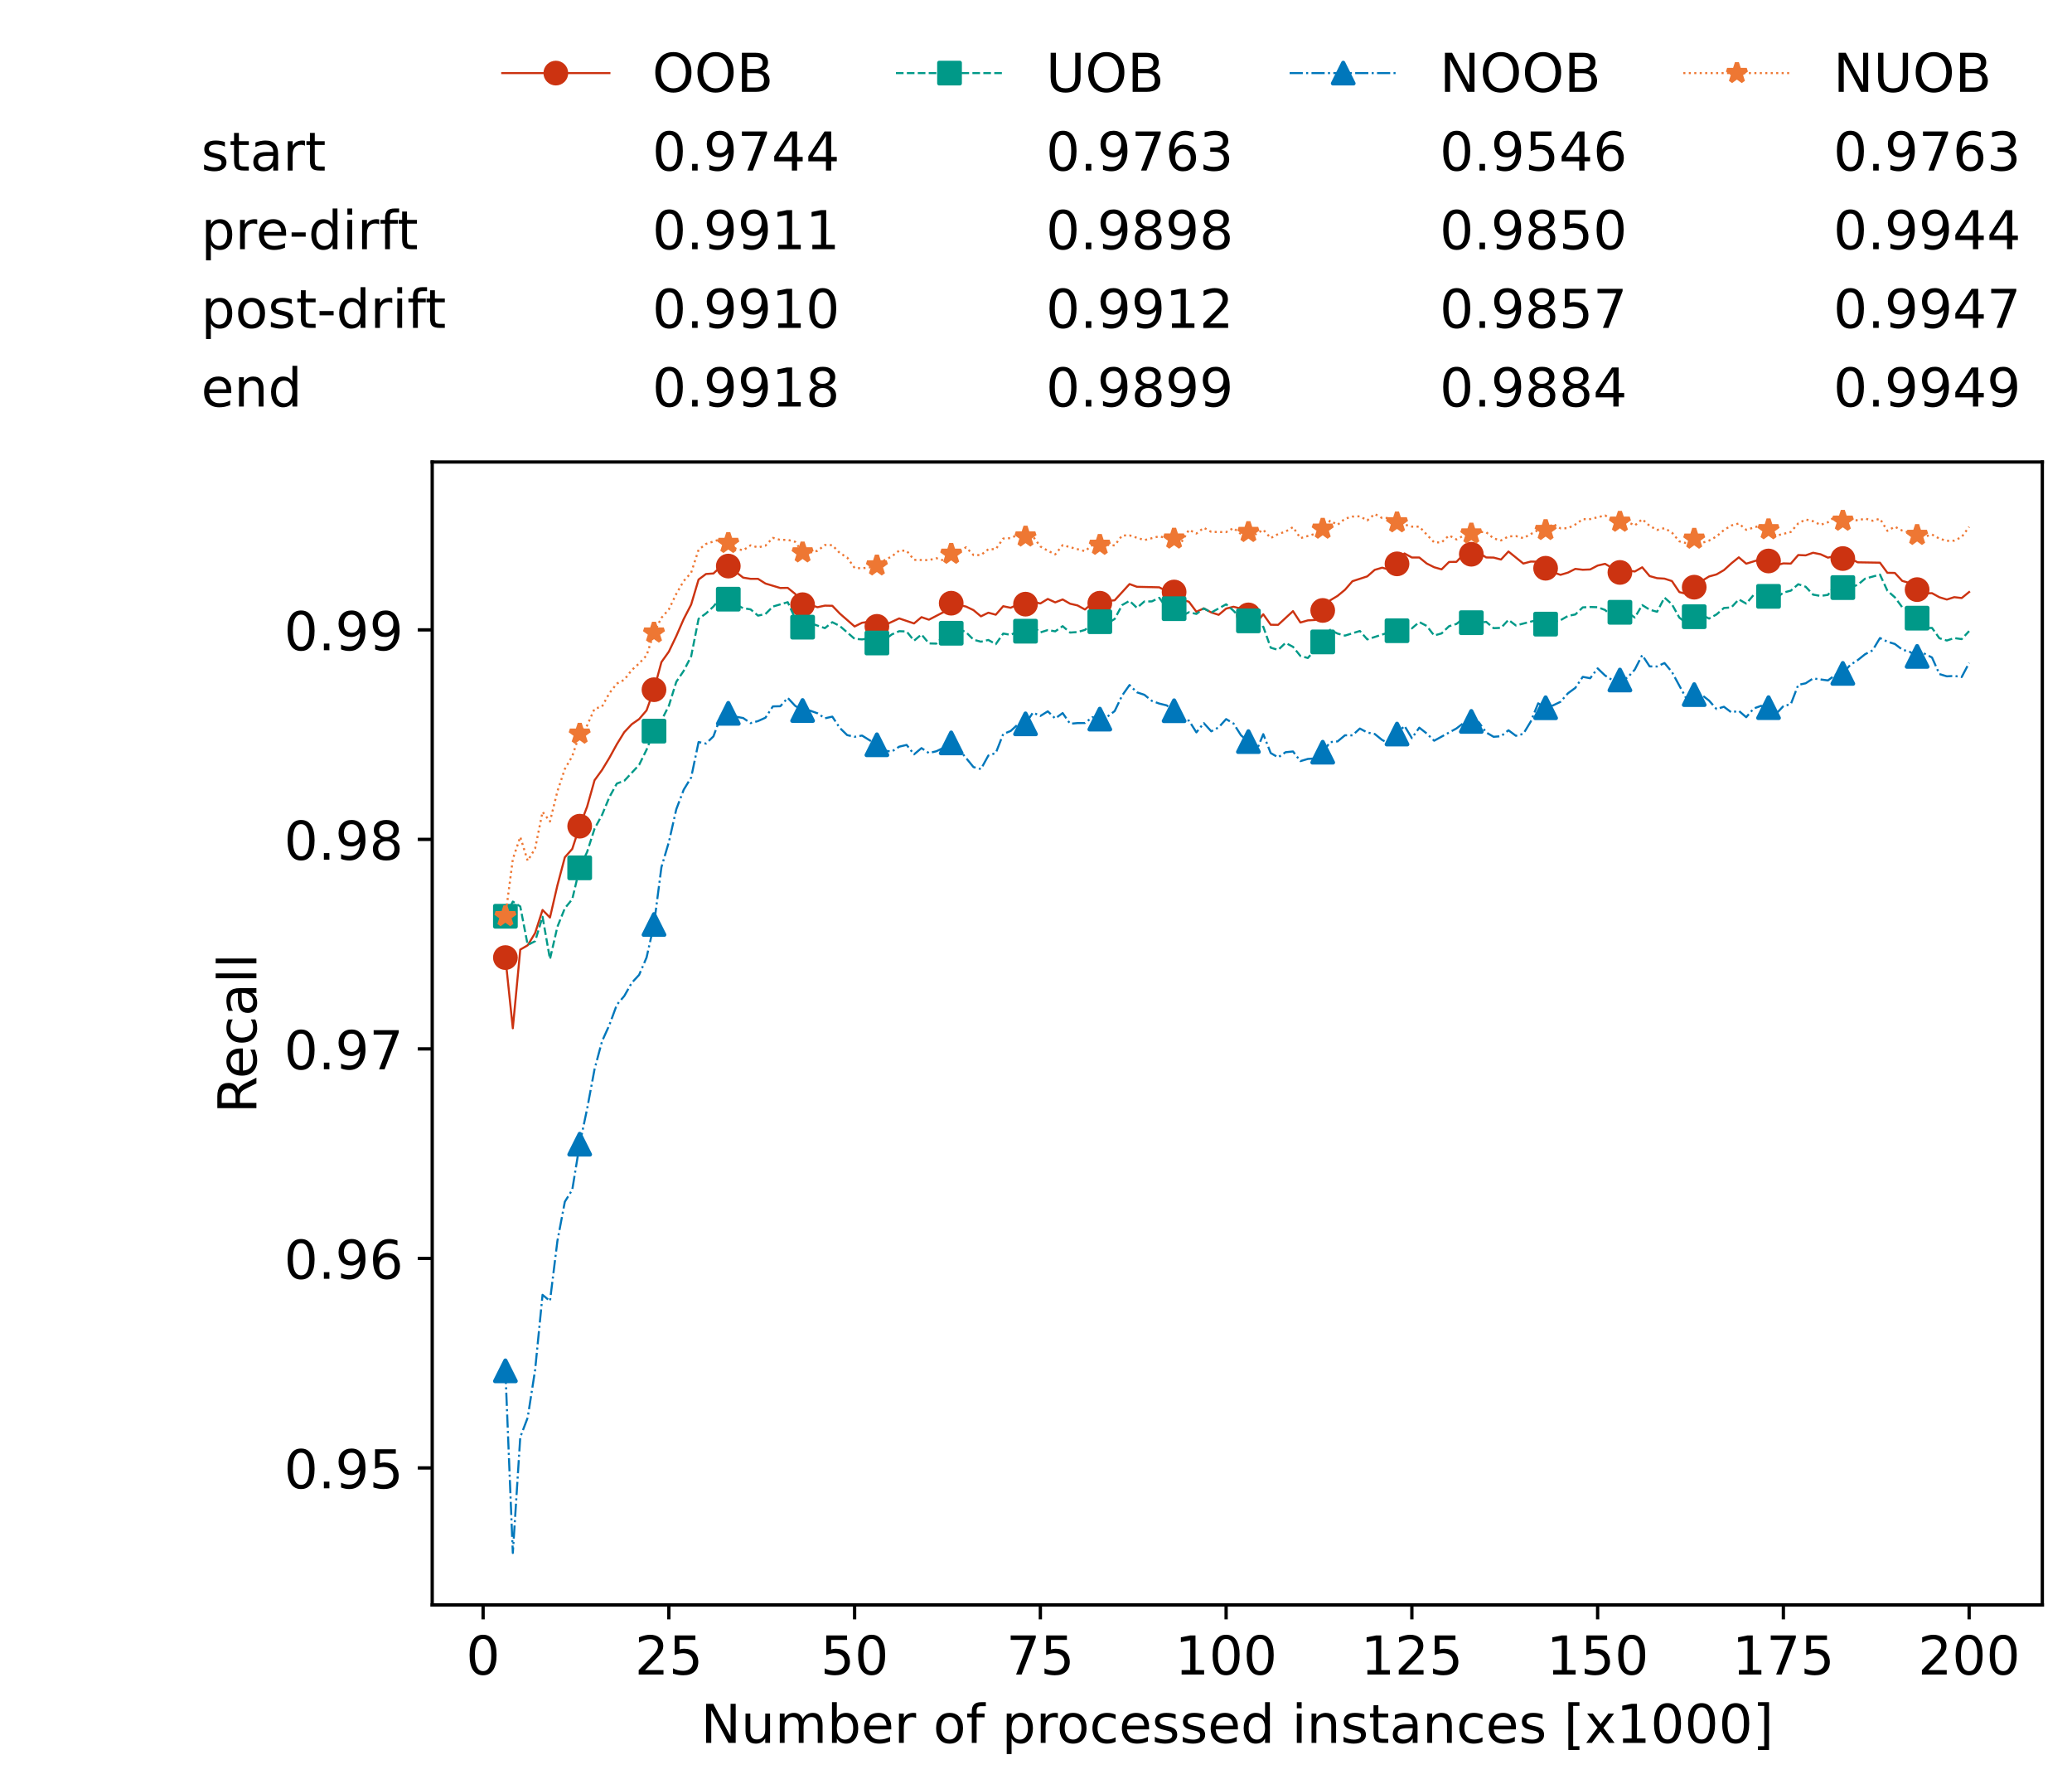 <?xml version="1.0" encoding="utf-8" standalone="no"?>
<!DOCTYPE svg PUBLIC "-//W3C//DTD SVG 1.1//EN"
  "http://www.w3.org/Graphics/SVG/1.1/DTD/svg11.dtd">
<!-- Created with matplotlib (https://matplotlib.org/) -->
<svg height="432.615pt" version="1.1" viewBox="0 0 502.65 432.615" width="502.65pt" xmlns="http://www.w3.org/2000/svg" xmlns:xlink="http://www.w3.org/1999/xlink">
 <defs>
  <style type="text/css">*{stroke-linecap:butt;stroke-linejoin:round;}</style>
 </defs>
 <g id="figure_1">
  <g id="patch_1">
   <path d="M 0 432.615 
L 502.65 432.615 
L 502.65 0 
L 0 0 
z
" style="fill:#ffffff;"/>
  </g>
  <g id="axes_1">
   <g id="patch_2">
    <path d="M 104.85 389.252 
L 495.45 389.252 
L 495.45 112.052 
L 104.85 112.052 
z
" style="fill:#ffffff;"/>
   </g>
   <g id="matplotlib.axis_1">
    <g id="xtick_1">
     <g id="line2d_1">
      <defs>
       <path d="M 0 0 
L 0 3.5 
" id="m185aeddff0" style="stroke:#000000;stroke-width:0.8;"/>
      </defs>
      <g>
       <use style="stroke:#000000;stroke-width:0.8;" x="117.197" xlink:href="#m185aeddff0" y="389.252"/>
      </g>
     </g>
     <g id="text_1">
      <!-- 0 -->
      <g transform="translate(113.061 406.13)scale(0.13 -0.13)">
       <defs>
        <path d="M 31.781 66.406 
Q 24.172 66.406 20.328 58.906 
Q 16.5 51.422 16.5 36.375 
Q 16.5 21.391 20.328 13.891 
Q 24.172 6.391 31.781 6.391 
Q 39.453 6.391 43.281 13.891 
Q 47.125 21.391 47.125 36.375 
Q 47.125 51.422 43.281 58.906 
Q 39.453 66.406 31.781 66.406 
z
M 31.781 74.219 
Q 44.047 74.219 50.516 64.516 
Q 56.984 54.828 56.984 36.375 
Q 56.984 17.969 50.516 8.266 
Q 44.047 -1.422 31.781 -1.422 
Q 19.531 -1.422 13.062 8.266 
Q 6.594 17.969 6.594 36.375 
Q 6.594 54.828 13.062 64.516 
Q 19.531 74.219 31.781 74.219 
z
" id="DejaVuSans-48"/>
       </defs>
       <use xlink:href="#DejaVuSans-48"/>
      </g>
     </g>
    </g>
    <g id="xtick_2">
     <g id="line2d_2">
      <g>
       <use style="stroke:#000000;stroke-width:0.8;" x="162.259" xlink:href="#m185aeddff0" y="389.252"/>
      </g>
     </g>
     <g id="text_2">
      <!-- 25 -->
      <g transform="translate(153.988 406.13)scale(0.13 -0.13)">
       <defs>
        <path d="M 19.188 8.297 
L 53.609 8.297 
L 53.609 0 
L 7.328 0 
L 7.328 8.297 
Q 12.938 14.109 22.625 23.891 
Q 32.328 33.688 34.812 36.531 
Q 39.547 41.844 41.422 45.531 
Q 43.312 49.219 43.312 52.781 
Q 43.312 58.594 39.234 62.25 
Q 35.156 65.922 28.609 65.922 
Q 23.969 65.922 18.812 64.312 
Q 13.672 62.703 7.812 59.422 
L 7.812 69.391 
Q 13.766 71.781 18.938 73 
Q 24.125 74.219 28.422 74.219 
Q 39.75 74.219 46.484 68.547 
Q 53.219 62.891 53.219 53.422 
Q 53.219 48.922 51.531 44.891 
Q 49.859 40.875 45.406 35.406 
Q 44.188 33.984 37.641 27.219 
Q 31.109 20.453 19.188 8.297 
z
" id="DejaVuSans-50"/>
        <path d="M 10.797 72.906 
L 49.516 72.906 
L 49.516 64.594 
L 19.828 64.594 
L 19.828 46.734 
Q 21.969 47.469 24.109 47.828 
Q 26.266 48.188 28.422 48.188 
Q 40.625 48.188 47.75 41.5 
Q 54.891 34.812 54.891 23.391 
Q 54.891 11.625 47.562 5.094 
Q 40.234 -1.422 26.906 -1.422 
Q 22.312 -1.422 17.547 -0.641 
Q 12.797 0.141 7.719 1.703 
L 7.719 11.625 
Q 12.109 9.234 16.797 8.062 
Q 21.484 6.891 26.703 6.891 
Q 35.156 6.891 40.078 11.328 
Q 45.016 15.766 45.016 23.391 
Q 45.016 31 40.078 35.438 
Q 35.156 39.891 26.703 39.891 
Q 22.75 39.891 18.812 39.016 
Q 14.891 38.141 10.797 36.281 
z
" id="DejaVuSans-53"/>
       </defs>
       <use xlink:href="#DejaVuSans-50"/>
       <use x="63.623" xlink:href="#DejaVuSans-53"/>
      </g>
     </g>
    </g>
    <g id="xtick_3">
     <g id="line2d_3">
      <g>
       <use style="stroke:#000000;stroke-width:0.8;" x="207.322" xlink:href="#m185aeddff0" y="389.252"/>
      </g>
     </g>
     <g id="text_3">
      <!-- 50 -->
      <g transform="translate(199.05 406.13)scale(0.13 -0.13)">
       <use xlink:href="#DejaVuSans-53"/>
       <use x="63.623" xlink:href="#DejaVuSans-48"/>
      </g>
     </g>
    </g>
    <g id="xtick_4">
     <g id="line2d_4">
      <g>
       <use style="stroke:#000000;stroke-width:0.8;" x="252.384" xlink:href="#m185aeddff0" y="389.252"/>
      </g>
     </g>
     <g id="text_4">
      <!-- 75 -->
      <g transform="translate(244.113 406.13)scale(0.13 -0.13)">
       <defs>
        <path d="M 8.203 72.906 
L 55.078 72.906 
L 55.078 68.703 
L 28.609 0 
L 18.312 0 
L 43.219 64.594 
L 8.203 64.594 
z
" id="DejaVuSans-55"/>
       </defs>
       <use xlink:href="#DejaVuSans-55"/>
       <use x="63.623" xlink:href="#DejaVuSans-53"/>
      </g>
     </g>
    </g>
    <g id="xtick_5">
     <g id="line2d_5">
      <g>
       <use style="stroke:#000000;stroke-width:0.8;" x="297.446" xlink:href="#m185aeddff0" y="389.252"/>
      </g>
     </g>
     <g id="text_5">
      <!-- 100 -->
      <g transform="translate(285.039 406.13)scale(0.13 -0.13)">
       <defs>
        <path d="M 12.406 8.297 
L 28.516 8.297 
L 28.516 63.922 
L 10.984 60.406 
L 10.984 69.391 
L 28.422 72.906 
L 38.281 72.906 
L 38.281 8.297 
L 54.391 8.297 
L 54.391 0 
L 12.406 0 
z
" id="DejaVuSans-49"/>
       </defs>
       <use xlink:href="#DejaVuSans-49"/>
       <use x="63.623" xlink:href="#DejaVuSans-48"/>
       <use x="127.246" xlink:href="#DejaVuSans-48"/>
      </g>
     </g>
    </g>
    <g id="xtick_6">
     <g id="line2d_6">
      <g>
       <use style="stroke:#000000;stroke-width:0.8;" x="342.509" xlink:href="#m185aeddff0" y="389.252"/>
      </g>
     </g>
     <g id="text_6">
      <!-- 125 -->
      <g transform="translate(330.102 406.13)scale(0.13 -0.13)">
       <use xlink:href="#DejaVuSans-49"/>
       <use x="63.623" xlink:href="#DejaVuSans-50"/>
       <use x="127.246" xlink:href="#DejaVuSans-53"/>
      </g>
     </g>
    </g>
    <g id="xtick_7">
     <g id="line2d_7">
      <g>
       <use style="stroke:#000000;stroke-width:0.8;" x="387.571" xlink:href="#m185aeddff0" y="389.252"/>
      </g>
     </g>
     <g id="text_7">
      <!-- 150 -->
      <g transform="translate(375.164 406.13)scale(0.13 -0.13)">
       <use xlink:href="#DejaVuSans-49"/>
       <use x="63.623" xlink:href="#DejaVuSans-53"/>
       <use x="127.246" xlink:href="#DejaVuSans-48"/>
      </g>
     </g>
    </g>
    <g id="xtick_8">
     <g id="line2d_8">
      <g>
       <use style="stroke:#000000;stroke-width:0.8;" x="432.633" xlink:href="#m185aeddff0" y="389.252"/>
      </g>
     </g>
     <g id="text_8">
      <!-- 175 -->
      <g transform="translate(420.226 406.13)scale(0.13 -0.13)">
       <use xlink:href="#DejaVuSans-49"/>
       <use x="63.623" xlink:href="#DejaVuSans-55"/>
       <use x="127.246" xlink:href="#DejaVuSans-53"/>
      </g>
     </g>
    </g>
    <g id="xtick_9">
     <g id="line2d_9">
      <g>
       <use style="stroke:#000000;stroke-width:0.8;" x="477.695" xlink:href="#m185aeddff0" y="389.252"/>
      </g>
     </g>
     <g id="text_9">
      <!-- 200 -->
      <g transform="translate(465.289 406.13)scale(0.13 -0.13)">
       <use xlink:href="#DejaVuSans-50"/>
       <use x="63.623" xlink:href="#DejaVuSans-48"/>
       <use x="127.246" xlink:href="#DejaVuSans-48"/>
      </g>
     </g>
    </g>
    <g id="text_10">
     <!-- Number of processed instances [x1000] -->
     <g transform="translate(170.025 422.711)scale(0.13 -0.13)">
      <defs>
       <path d="M 9.812 72.906 
L 23.094 72.906 
L 55.422 11.922 
L 55.422 72.906 
L 64.984 72.906 
L 64.984 0 
L 51.703 0 
L 19.391 60.984 
L 19.391 0 
L 9.812 0 
z
" id="DejaVuSans-78"/>
       <path d="M 8.5 21.578 
L 8.5 54.688 
L 17.484 54.688 
L 17.484 21.922 
Q 17.484 14.156 20.5 10.266 
Q 23.531 6.391 29.594 6.391 
Q 36.859 6.391 41.078 11.031 
Q 45.312 15.672 45.312 23.688 
L 45.312 54.688 
L 54.297 54.688 
L 54.297 0 
L 45.312 0 
L 45.312 8.406 
Q 42.047 3.422 37.719 1 
Q 33.406 -1.422 27.688 -1.422 
Q 18.266 -1.422 13.375 4.438 
Q 8.5 10.297 8.5 21.578 
z
M 31.109 56 
z
" id="DejaVuSans-117"/>
       <path d="M 52 44.188 
Q 55.375 50.25 60.062 53.125 
Q 64.75 56 71.094 56 
Q 79.641 56 84.281 50.016 
Q 88.922 44.047 88.922 33.016 
L 88.922 0 
L 79.891 0 
L 79.891 32.719 
Q 79.891 40.578 77.094 44.375 
Q 74.312 48.188 68.609 48.188 
Q 61.625 48.188 57.562 43.547 
Q 53.516 38.922 53.516 30.906 
L 53.516 0 
L 44.484 0 
L 44.484 32.719 
Q 44.484 40.625 41.703 44.406 
Q 38.922 48.188 33.109 48.188 
Q 26.219 48.188 22.156 43.531 
Q 18.109 38.875 18.109 30.906 
L 18.109 0 
L 9.078 0 
L 9.078 54.688 
L 18.109 54.688 
L 18.109 46.188 
Q 21.188 51.219 25.484 53.609 
Q 29.781 56 35.688 56 
Q 41.656 56 45.828 52.969 
Q 50 49.953 52 44.188 
z
" id="DejaVuSans-109"/>
       <path d="M 48.688 27.297 
Q 48.688 37.203 44.609 42.844 
Q 40.531 48.484 33.406 48.484 
Q 26.266 48.484 22.188 42.844 
Q 18.109 37.203 18.109 27.297 
Q 18.109 17.391 22.188 11.75 
Q 26.266 6.109 33.406 6.109 
Q 40.531 6.109 44.609 11.75 
Q 48.688 17.391 48.688 27.297 
z
M 18.109 46.391 
Q 20.953 51.266 25.266 53.625 
Q 29.594 56 35.594 56 
Q 45.562 56 51.781 48.094 
Q 58.016 40.188 58.016 27.297 
Q 58.016 14.406 51.781 6.484 
Q 45.562 -1.422 35.594 -1.422 
Q 29.594 -1.422 25.266 0.953 
Q 20.953 3.328 18.109 8.203 
L 18.109 0 
L 9.078 0 
L 9.078 75.984 
L 18.109 75.984 
z
" id="DejaVuSans-98"/>
       <path d="M 56.203 29.594 
L 56.203 25.203 
L 14.891 25.203 
Q 15.484 15.922 20.484 11.062 
Q 25.484 6.203 34.422 6.203 
Q 39.594 6.203 44.453 7.469 
Q 49.312 8.734 54.109 11.281 
L 54.109 2.781 
Q 49.266 0.734 44.188 -0.344 
Q 39.109 -1.422 33.891 -1.422 
Q 20.797 -1.422 13.156 6.188 
Q 5.516 13.812 5.516 26.812 
Q 5.516 40.234 12.766 48.109 
Q 20.016 56 32.328 56 
Q 43.359 56 49.781 48.891 
Q 56.203 41.797 56.203 29.594 
z
M 47.219 32.234 
Q 47.125 39.594 43.094 43.984 
Q 39.062 48.391 32.422 48.391 
Q 24.906 48.391 20.391 44.141 
Q 15.875 39.891 15.188 32.172 
z
" id="DejaVuSans-101"/>
       <path d="M 41.109 46.297 
Q 39.594 47.172 37.812 47.578 
Q 36.031 48 33.891 48 
Q 26.266 48 22.188 43.047 
Q 18.109 38.094 18.109 28.812 
L 18.109 0 
L 9.078 0 
L 9.078 54.688 
L 18.109 54.688 
L 18.109 46.188 
Q 20.953 51.172 25.484 53.578 
Q 30.031 56 36.531 56 
Q 37.453 56 38.578 55.875 
Q 39.703 55.766 41.062 55.516 
z
" id="DejaVuSans-114"/>
       <path id="DejaVuSans-32"/>
       <path d="M 30.609 48.391 
Q 23.391 48.391 19.188 42.75 
Q 14.984 37.109 14.984 27.297 
Q 14.984 17.484 19.156 11.844 
Q 23.344 6.203 30.609 6.203 
Q 37.797 6.203 41.984 11.859 
Q 46.188 17.531 46.188 27.297 
Q 46.188 37.016 41.984 42.703 
Q 37.797 48.391 30.609 48.391 
z
M 30.609 56 
Q 42.328 56 49.016 48.375 
Q 55.719 40.766 55.719 27.297 
Q 55.719 13.875 49.016 6.219 
Q 42.328 -1.422 30.609 -1.422 
Q 18.844 -1.422 12.172 6.219 
Q 5.516 13.875 5.516 27.297 
Q 5.516 40.766 12.172 48.375 
Q 18.844 56 30.609 56 
z
" id="DejaVuSans-111"/>
       <path d="M 37.109 75.984 
L 37.109 68.5 
L 28.516 68.5 
Q 23.688 68.5 21.797 66.547 
Q 19.922 64.594 19.922 59.516 
L 19.922 54.688 
L 34.719 54.688 
L 34.719 47.703 
L 19.922 47.703 
L 19.922 0 
L 10.891 0 
L 10.891 47.703 
L 2.297 47.703 
L 2.297 54.688 
L 10.891 54.688 
L 10.891 58.5 
Q 10.891 67.625 15.141 71.797 
Q 19.391 75.984 28.609 75.984 
z
" id="DejaVuSans-102"/>
       <path d="M 18.109 8.203 
L 18.109 -20.797 
L 9.078 -20.797 
L 9.078 54.688 
L 18.109 54.688 
L 18.109 46.391 
Q 20.953 51.266 25.266 53.625 
Q 29.594 56 35.594 56 
Q 45.562 56 51.781 48.094 
Q 58.016 40.188 58.016 27.297 
Q 58.016 14.406 51.781 6.484 
Q 45.562 -1.422 35.594 -1.422 
Q 29.594 -1.422 25.266 0.953 
Q 20.953 3.328 18.109 8.203 
z
M 48.688 27.297 
Q 48.688 37.203 44.609 42.844 
Q 40.531 48.484 33.406 48.484 
Q 26.266 48.484 22.188 42.844 
Q 18.109 37.203 18.109 27.297 
Q 18.109 17.391 22.188 11.75 
Q 26.266 6.109 33.406 6.109 
Q 40.531 6.109 44.609 11.75 
Q 48.688 17.391 48.688 27.297 
z
" id="DejaVuSans-112"/>
       <path d="M 48.781 52.594 
L 48.781 44.188 
Q 44.969 46.297 41.141 47.344 
Q 37.312 48.391 33.406 48.391 
Q 24.656 48.391 19.812 42.844 
Q 14.984 37.312 14.984 27.297 
Q 14.984 17.281 19.812 11.734 
Q 24.656 6.203 33.406 6.203 
Q 37.312 6.203 41.141 7.25 
Q 44.969 8.297 48.781 10.406 
L 48.781 2.094 
Q 45.016 0.344 40.984 -0.531 
Q 36.969 -1.422 32.422 -1.422 
Q 20.062 -1.422 12.781 6.344 
Q 5.516 14.109 5.516 27.297 
Q 5.516 40.672 12.859 48.328 
Q 20.219 56 33.016 56 
Q 37.156 56 41.109 55.141 
Q 45.062 54.297 48.781 52.594 
z
" id="DejaVuSans-99"/>
       <path d="M 44.281 53.078 
L 44.281 44.578 
Q 40.484 46.531 36.375 47.5 
Q 32.281 48.484 27.875 48.484 
Q 21.188 48.484 17.844 46.438 
Q 14.5 44.391 14.5 40.281 
Q 14.5 37.156 16.891 35.375 
Q 19.281 33.594 26.516 31.984 
L 29.594 31.297 
Q 39.156 29.25 43.188 25.516 
Q 47.219 21.781 47.219 15.094 
Q 47.219 7.469 41.188 3.016 
Q 35.156 -1.422 24.609 -1.422 
Q 20.219 -1.422 15.453 -0.562 
Q 10.688 0.297 5.422 2 
L 5.422 11.281 
Q 10.406 8.688 15.234 7.391 
Q 20.062 6.109 24.812 6.109 
Q 31.156 6.109 34.562 8.281 
Q 37.984 10.453 37.984 14.406 
Q 37.984 18.062 35.516 20.016 
Q 33.062 21.969 24.703 23.781 
L 21.578 24.516 
Q 13.234 26.266 9.516 29.906 
Q 5.812 33.547 5.812 39.891 
Q 5.812 47.609 11.281 51.797 
Q 16.75 56 26.812 56 
Q 31.781 56 36.172 55.266 
Q 40.578 54.547 44.281 53.078 
z
" id="DejaVuSans-115"/>
       <path d="M 45.406 46.391 
L 45.406 75.984 
L 54.391 75.984 
L 54.391 0 
L 45.406 0 
L 45.406 8.203 
Q 42.578 3.328 38.25 0.953 
Q 33.938 -1.422 27.875 -1.422 
Q 17.969 -1.422 11.734 6.484 
Q 5.516 14.406 5.516 27.297 
Q 5.516 40.188 11.734 48.094 
Q 17.969 56 27.875 56 
Q 33.938 56 38.25 53.625 
Q 42.578 51.266 45.406 46.391 
z
M 14.797 27.297 
Q 14.797 17.391 18.875 11.75 
Q 22.953 6.109 30.078 6.109 
Q 37.203 6.109 41.297 11.75 
Q 45.406 17.391 45.406 27.297 
Q 45.406 37.203 41.297 42.844 
Q 37.203 48.484 30.078 48.484 
Q 22.953 48.484 18.875 42.844 
Q 14.797 37.203 14.797 27.297 
z
" id="DejaVuSans-100"/>
       <path d="M 9.422 54.688 
L 18.406 54.688 
L 18.406 0 
L 9.422 0 
z
M 9.422 75.984 
L 18.406 75.984 
L 18.406 64.594 
L 9.422 64.594 
z
" id="DejaVuSans-105"/>
       <path d="M 54.891 33.016 
L 54.891 0 
L 45.906 0 
L 45.906 32.719 
Q 45.906 40.484 42.875 44.328 
Q 39.844 48.188 33.797 48.188 
Q 26.516 48.188 22.312 43.547 
Q 18.109 38.922 18.109 30.906 
L 18.109 0 
L 9.078 0 
L 9.078 54.688 
L 18.109 54.688 
L 18.109 46.188 
Q 21.344 51.125 25.703 53.562 
Q 30.078 56 35.797 56 
Q 45.219 56 50.047 50.172 
Q 54.891 44.344 54.891 33.016 
z
" id="DejaVuSans-110"/>
       <path d="M 18.312 70.219 
L 18.312 54.688 
L 36.812 54.688 
L 36.812 47.703 
L 18.312 47.703 
L 18.312 18.016 
Q 18.312 11.328 20.141 9.422 
Q 21.969 7.516 27.594 7.516 
L 36.812 7.516 
L 36.812 0 
L 27.594 0 
Q 17.188 0 13.234 3.875 
Q 9.281 7.766 9.281 18.016 
L 9.281 47.703 
L 2.688 47.703 
L 2.688 54.688 
L 9.281 54.688 
L 9.281 70.219 
z
" id="DejaVuSans-116"/>
       <path d="M 34.281 27.484 
Q 23.391 27.484 19.188 25 
Q 14.984 22.516 14.984 16.5 
Q 14.984 11.719 18.141 8.906 
Q 21.297 6.109 26.703 6.109 
Q 34.188 6.109 38.703 11.406 
Q 43.219 16.703 43.219 25.484 
L 43.219 27.484 
z
M 52.203 31.203 
L 52.203 0 
L 43.219 0 
L 43.219 8.297 
Q 40.141 3.328 35.547 0.953 
Q 30.953 -1.422 24.312 -1.422 
Q 15.922 -1.422 10.953 3.297 
Q 6 8.016 6 15.922 
Q 6 25.141 12.172 29.828 
Q 18.359 34.516 30.609 34.516 
L 43.219 34.516 
L 43.219 35.406 
Q 43.219 41.609 39.141 45 
Q 35.062 48.391 27.688 48.391 
Q 23 48.391 18.547 47.266 
Q 14.109 46.141 10.016 43.891 
L 10.016 52.203 
Q 14.938 54.109 19.578 55.047 
Q 24.219 56 28.609 56 
Q 40.484 56 46.344 49.844 
Q 52.203 43.703 52.203 31.203 
z
" id="DejaVuSans-97"/>
       <path d="M 8.594 75.984 
L 29.297 75.984 
L 29.297 69 
L 17.578 69 
L 17.578 -6.203 
L 29.297 -6.203 
L 29.297 -13.188 
L 8.594 -13.188 
z
" id="DejaVuSans-91"/>
       <path d="M 54.891 54.688 
L 35.109 28.078 
L 55.906 0 
L 45.312 0 
L 29.391 21.484 
L 13.484 0 
L 2.875 0 
L 24.125 28.609 
L 4.688 54.688 
L 15.281 54.688 
L 29.781 35.203 
L 44.281 54.688 
z
" id="DejaVuSans-120"/>
       <path d="M 30.422 75.984 
L 30.422 -13.188 
L 9.719 -13.188 
L 9.719 -6.203 
L 21.391 -6.203 
L 21.391 69 
L 9.719 69 
L 9.719 75.984 
z
" id="DejaVuSans-93"/>
      </defs>
      <use xlink:href="#DejaVuSans-78"/>
      <use x="74.805" xlink:href="#DejaVuSans-117"/>
      <use x="138.184" xlink:href="#DejaVuSans-109"/>
      <use x="235.596" xlink:href="#DejaVuSans-98"/>
      <use x="299.072" xlink:href="#DejaVuSans-101"/>
      <use x="360.596" xlink:href="#DejaVuSans-114"/>
      <use x="401.709" xlink:href="#DejaVuSans-32"/>
      <use x="433.496" xlink:href="#DejaVuSans-111"/>
      <use x="494.678" xlink:href="#DejaVuSans-102"/>
      <use x="529.883" xlink:href="#DejaVuSans-32"/>
      <use x="561.67" xlink:href="#DejaVuSans-112"/>
      <use x="625.146" xlink:href="#DejaVuSans-114"/>
      <use x="664.01" xlink:href="#DejaVuSans-111"/>
      <use x="725.191" xlink:href="#DejaVuSans-99"/>
      <use x="780.172" xlink:href="#DejaVuSans-101"/>
      <use x="841.695" xlink:href="#DejaVuSans-115"/>
      <use x="893.795" xlink:href="#DejaVuSans-115"/>
      <use x="945.895" xlink:href="#DejaVuSans-101"/>
      <use x="1007.418" xlink:href="#DejaVuSans-100"/>
      <use x="1070.895" xlink:href="#DejaVuSans-32"/>
      <use x="1102.682" xlink:href="#DejaVuSans-105"/>
      <use x="1130.465" xlink:href="#DejaVuSans-110"/>
      <use x="1193.844" xlink:href="#DejaVuSans-115"/>
      <use x="1245.943" xlink:href="#DejaVuSans-116"/>
      <use x="1285.152" xlink:href="#DejaVuSans-97"/>
      <use x="1346.432" xlink:href="#DejaVuSans-110"/>
      <use x="1409.811" xlink:href="#DejaVuSans-99"/>
      <use x="1464.791" xlink:href="#DejaVuSans-101"/>
      <use x="1526.314" xlink:href="#DejaVuSans-115"/>
      <use x="1578.414" xlink:href="#DejaVuSans-32"/>
      <use x="1610.201" xlink:href="#DejaVuSans-91"/>
      <use x="1649.215" xlink:href="#DejaVuSans-120"/>
      <use x="1708.395" xlink:href="#DejaVuSans-49"/>
      <use x="1772.018" xlink:href="#DejaVuSans-48"/>
      <use x="1835.641" xlink:href="#DejaVuSans-48"/>
      <use x="1899.264" xlink:href="#DejaVuSans-48"/>
      <use x="1962.887" xlink:href="#DejaVuSans-93"/>
     </g>
    </g>
   </g>
   <g id="matplotlib.axis_2">
    <g id="ytick_1">
     <g id="line2d_10">
      <defs>
       <path d="M 0 0 
L -3.5 0 
" id="m58bcbdbe72" style="stroke:#000000;stroke-width:0.8;"/>
      </defs>
      <g>
       <use style="stroke:#000000;stroke-width:0.8;" x="104.85" xlink:href="#m58bcbdbe72" y="356.026"/>
      </g>
     </g>
     <g id="text_11">
      <!-- 0.95 -->
      <g transform="translate(68.905 360.965)scale(0.13 -0.13)">
       <defs>
        <path d="M 10.688 12.406 
L 21 12.406 
L 21 0 
L 10.688 0 
z
" id="DejaVuSans-46"/>
        <path d="M 10.984 1.516 
L 10.984 10.5 
Q 14.703 8.734 18.5 7.812 
Q 22.312 6.891 25.984 6.891 
Q 35.75 6.891 40.891 13.453 
Q 46.047 20.016 46.781 33.406 
Q 43.953 29.203 39.594 26.953 
Q 35.25 24.703 29.984 24.703 
Q 19.047 24.703 12.672 31.312 
Q 6.297 37.938 6.297 49.422 
Q 6.297 60.641 12.938 67.422 
Q 19.578 74.219 30.609 74.219 
Q 43.266 74.219 49.922 64.516 
Q 56.594 54.828 56.594 36.375 
Q 56.594 19.141 48.406 8.859 
Q 40.234 -1.422 26.422 -1.422 
Q 22.703 -1.422 18.891 -0.688 
Q 15.094 0.047 10.984 1.516 
z
M 30.609 32.422 
Q 37.25 32.422 41.125 36.953 
Q 45.016 41.5 45.016 49.422 
Q 45.016 57.281 41.125 61.844 
Q 37.25 66.406 30.609 66.406 
Q 23.969 66.406 20.094 61.844 
Q 16.219 57.281 16.219 49.422 
Q 16.219 41.5 20.094 36.953 
Q 23.969 32.422 30.609 32.422 
z
" id="DejaVuSans-57"/>
       </defs>
       <use xlink:href="#DejaVuSans-48"/>
       <use x="63.623" xlink:href="#DejaVuSans-46"/>
       <use x="95.41" xlink:href="#DejaVuSans-57"/>
       <use x="159.033" xlink:href="#DejaVuSans-53"/>
      </g>
     </g>
    </g>
    <g id="ytick_2">
     <g id="line2d_11">
      <g>
       <use style="stroke:#000000;stroke-width:0.8;" x="104.85" xlink:href="#m58bcbdbe72" y="305.211"/>
      </g>
     </g>
     <g id="text_12">
      <!-- 0.96 -->
      <g transform="translate(68.905 310.15)scale(0.13 -0.13)">
       <defs>
        <path d="M 33.016 40.375 
Q 26.375 40.375 22.484 35.828 
Q 18.609 31.297 18.609 23.391 
Q 18.609 15.531 22.484 10.953 
Q 26.375 6.391 33.016 6.391 
Q 39.656 6.391 43.531 10.953 
Q 47.406 15.531 47.406 23.391 
Q 47.406 31.297 43.531 35.828 
Q 39.656 40.375 33.016 40.375 
z
M 52.594 71.297 
L 52.594 62.312 
Q 48.875 64.062 45.094 64.984 
Q 41.312 65.922 37.594 65.922 
Q 27.828 65.922 22.672 59.328 
Q 17.531 52.734 16.797 39.406 
Q 19.672 43.656 24.016 45.922 
Q 28.375 48.188 33.594 48.188 
Q 44.578 48.188 50.953 41.516 
Q 57.328 34.859 57.328 23.391 
Q 57.328 12.156 50.688 5.359 
Q 44.047 -1.422 33.016 -1.422 
Q 20.359 -1.422 13.672 8.266 
Q 6.984 17.969 6.984 36.375 
Q 6.984 53.656 15.188 63.938 
Q 23.391 74.219 37.203 74.219 
Q 40.922 74.219 44.703 73.484 
Q 48.484 72.75 52.594 71.297 
z
" id="DejaVuSans-54"/>
       </defs>
       <use xlink:href="#DejaVuSans-48"/>
       <use x="63.623" xlink:href="#DejaVuSans-46"/>
       <use x="95.41" xlink:href="#DejaVuSans-57"/>
       <use x="159.033" xlink:href="#DejaVuSans-54"/>
      </g>
     </g>
    </g>
    <g id="ytick_3">
     <g id="line2d_12">
      <g>
       <use style="stroke:#000000;stroke-width:0.8;" x="104.85" xlink:href="#m58bcbdbe72" y="254.396"/>
      </g>
     </g>
     <g id="text_13">
      <!-- 0.97 -->
      <g transform="translate(68.905 259.335)scale(0.13 -0.13)">
       <use xlink:href="#DejaVuSans-48"/>
       <use x="63.623" xlink:href="#DejaVuSans-46"/>
       <use x="95.41" xlink:href="#DejaVuSans-57"/>
       <use x="159.033" xlink:href="#DejaVuSans-55"/>
      </g>
     </g>
    </g>
    <g id="ytick_4">
     <g id="line2d_13">
      <g>
       <use style="stroke:#000000;stroke-width:0.8;" x="104.85" xlink:href="#m58bcbdbe72" y="203.58"/>
      </g>
     </g>
     <g id="text_14">
      <!-- 0.98 -->
      <g transform="translate(68.905 208.519)scale(0.13 -0.13)">
       <defs>
        <path d="M 31.781 34.625 
Q 24.75 34.625 20.719 30.859 
Q 16.703 27.094 16.703 20.516 
Q 16.703 13.922 20.719 10.156 
Q 24.75 6.391 31.781 6.391 
Q 38.812 6.391 42.859 10.172 
Q 46.922 13.969 46.922 20.516 
Q 46.922 27.094 42.891 30.859 
Q 38.875 34.625 31.781 34.625 
z
M 21.922 38.812 
Q 15.578 40.375 12.031 44.719 
Q 8.5 49.078 8.5 55.328 
Q 8.5 64.062 14.719 69.141 
Q 20.953 74.219 31.781 74.219 
Q 42.672 74.219 48.875 69.141 
Q 55.078 64.062 55.078 55.328 
Q 55.078 49.078 51.531 44.719 
Q 48 40.375 41.703 38.812 
Q 48.828 37.156 52.797 32.312 
Q 56.781 27.484 56.781 20.516 
Q 56.781 9.906 50.312 4.234 
Q 43.844 -1.422 31.781 -1.422 
Q 19.734 -1.422 13.25 4.234 
Q 6.781 9.906 6.781 20.516 
Q 6.781 27.484 10.781 32.312 
Q 14.797 37.156 21.922 38.812 
z
M 18.312 54.391 
Q 18.312 48.734 21.844 45.562 
Q 25.391 42.391 31.781 42.391 
Q 38.141 42.391 41.719 45.562 
Q 45.312 48.734 45.312 54.391 
Q 45.312 60.062 41.719 63.234 
Q 38.141 66.406 31.781 66.406 
Q 25.391 66.406 21.844 63.234 
Q 18.312 60.062 18.312 54.391 
z
" id="DejaVuSans-56"/>
       </defs>
       <use xlink:href="#DejaVuSans-48"/>
       <use x="63.623" xlink:href="#DejaVuSans-46"/>
       <use x="95.41" xlink:href="#DejaVuSans-57"/>
       <use x="159.033" xlink:href="#DejaVuSans-56"/>
      </g>
     </g>
    </g>
    <g id="ytick_5">
     <g id="line2d_14">
      <g>
       <use style="stroke:#000000;stroke-width:0.8;" x="104.85" xlink:href="#m58bcbdbe72" y="152.765"/>
      </g>
     </g>
     <g id="text_15">
      <!-- 0.99 -->
      <g transform="translate(68.905 157.704)scale(0.13 -0.13)">
       <use xlink:href="#DejaVuSans-48"/>
       <use x="63.623" xlink:href="#DejaVuSans-46"/>
       <use x="95.41" xlink:href="#DejaVuSans-57"/>
       <use x="159.033" xlink:href="#DejaVuSans-57"/>
      </g>
     </g>
    </g>
    <g id="text_16">
     <!-- Recall -->
     <g transform="translate(62.201 270.044)rotate(-90)scale(0.13 -0.13)">
      <defs>
       <path d="M 44.391 34.188 
Q 47.562 33.109 50.562 29.594 
Q 53.562 26.078 56.594 19.922 
L 66.609 0 
L 56 0 
L 46.688 18.703 
Q 43.062 26.031 39.672 28.422 
Q 36.281 30.812 30.422 30.812 
L 19.672 30.812 
L 19.672 0 
L 9.812 0 
L 9.812 72.906 
L 32.078 72.906 
Q 44.578 72.906 50.734 67.672 
Q 56.891 62.453 56.891 51.906 
Q 56.891 45.016 53.688 40.469 
Q 50.484 35.938 44.391 34.188 
z
M 19.672 64.797 
L 19.672 38.922 
L 32.078 38.922 
Q 39.203 38.922 42.844 42.219 
Q 46.484 45.516 46.484 51.906 
Q 46.484 58.297 42.844 61.547 
Q 39.203 64.797 32.078 64.797 
z
" id="DejaVuSans-82"/>
       <path d="M 9.422 75.984 
L 18.406 75.984 
L 18.406 0 
L 9.422 0 
z
" id="DejaVuSans-108"/>
      </defs>
      <use xlink:href="#DejaVuSans-82"/>
      <use x="64.982" xlink:href="#DejaVuSans-101"/>
      <use x="126.506" xlink:href="#DejaVuSans-99"/>
      <use x="181.486" xlink:href="#DejaVuSans-97"/>
      <use x="242.766" xlink:href="#DejaVuSans-108"/>
      <use x="270.549" xlink:href="#DejaVuSans-108"/>
     </g>
    </g>
   </g>
   <g id="line2d_15"/>
   <g id="line2d_16"/>
   <g id="line2d_17"/>
   <g id="line2d_18"/>
   <g id="line2d_19"/>
   <g id="line2d_20">
    <path clip-path="url(#p09602bded8)" d="M 122.605 232.245 
L 124.407 249.389 
L 126.21 230.311 
L 128.012 229.269 
L 129.815 226.299 
L 131.617 220.697 
L 133.419 222.533 
L 135.222 214.733 
L 137.024 207.928 
L 138.827 205.888 
L 140.629 200.379 
L 142.432 195.634 
L 144.234 189.235 
L 146.037 186.758 
L 147.839 183.787 
L 149.642 180.501 
L 151.444 177.579 
L 153.247 175.663 
L 155.049 174.4 
L 156.852 172.287 
L 158.654 167.279 
L 160.457 160.58 
L 162.259 158.043 
L 164.062 154.272 
L 165.864 150.134 
L 167.667 146.63 
L 169.469 140.557 
L 171.272 139.213 
L 173.074 139.088 
L 174.877 137.407 
L 176.679 137.293 
L 180.284 140.091 
L 182.087 140.387 
L 183.889 140.391 
L 185.692 141.525 
L 189.297 142.611 
L 191.099 142.578 
L 192.902 144.034 
L 194.704 146.659 
L 196.507 146.681 
L 198.309 147.269 
L 200.112 146.888 
L 201.914 146.923 
L 203.717 148.8 
L 207.322 151.94 
L 209.124 151.043 
L 210.927 150.776 
L 212.729 151.912 
L 214.532 151.661 
L 218.137 149.986 
L 221.742 151.206 
L 223.544 149.682 
L 225.347 150.299 
L 228.952 148.432 
L 230.754 146.294 
L 234.359 147.115 
L 236.162 147.978 
L 237.964 149.482 
L 239.767 148.601 
L 241.569 149.087 
L 243.372 147.026 
L 245.174 147.406 
L 246.976 146.606 
L 248.779 146.528 
L 250.581 145.934 
L 252.384 146.364 
L 254.186 145.268 
L 255.989 146.098 
L 257.791 145.387 
L 259.594 146.421 
L 261.396 146.837 
L 263.199 147.822 
L 265.001 146.321 
L 266.804 146.302 
L 268.606 145.764 
L 270.409 145.593 
L 274.014 141.655 
L 275.816 142.318 
L 281.224 142.443 
L 283.026 143.408 
L 284.829 143.583 
L 286.631 145.372 
L 288.434 145.953 
L 290.236 148.367 
L 292.039 147.553 
L 293.841 148.543 
L 295.644 149.116 
L 297.446 147.608 
L 299.249 147.157 
L 301.051 147.618 
L 302.854 149.132 
L 304.656 151.192 
L 306.459 148.979 
L 308.261 151.525 
L 310.064 151.545 
L 313.669 148.222 
L 315.471 150.983 
L 317.274 150.463 
L 319.076 150.36 
L 322.681 145.608 
L 324.484 144.523 
L 326.286 143.039 
L 328.089 140.967 
L 331.694 139.789 
L 333.496 138.214 
L 335.299 137.682 
L 337.101 138.164 
L 338.904 136.755 
L 340.706 134.23 
L 342.509 135.211 
L 344.311 135.211 
L 346.114 136.67 
L 347.916 137.574 
L 349.719 138.089 
L 351.521 136.298 
L 353.324 136.263 
L 355.126 134.366 
L 356.928 134.42 
L 358.731 134.027 
L 360.533 135.2 
L 362.336 135.231 
L 364.138 135.705 
L 365.941 133.76 
L 369.546 136.679 
L 371.348 136.199 
L 373.151 136.231 
L 374.953 137.82 
L 376.756 138.798 
L 378.558 139.417 
L 380.361 138.883 
L 382.163 137.975 
L 383.966 138.185 
L 385.768 138.112 
L 387.571 137.17 
L 389.373 136.747 
L 392.978 138.834 
L 394.781 138.312 
L 396.583 138.611 
L 398.386 137.588 
L 400.188 139.717 
L 401.991 140.225 
L 403.793 140.34 
L 405.596 140.928 
L 407.398 143.604 
L 409.201 144.056 
L 411.003 142.413 
L 412.806 140.922 
L 414.608 139.812 
L 416.411 139.317 
L 418.213 138.272 
L 420.016 136.636 
L 421.818 135.173 
L 423.621 136.714 
L 427.226 135.599 
L 429.028 136.057 
L 430.831 137.092 
L 432.633 136.643 
L 434.436 136.692 
L 436.238 134.614 
L 438.041 134.694 
L 439.843 134.059 
L 441.646 134.426 
L 443.448 135.248 
L 445.251 134.806 
L 447.053 135.468 
L 448.856 135.456 
L 450.658 136.382 
L 456.066 136.47 
L 457.868 138.922 
L 459.671 138.954 
L 461.473 140.887 
L 463.276 141.406 
L 465.078 143.002 
L 466.881 143.929 
L 468.683 143.863 
L 470.485 144.853 
L 472.288 145.406 
L 474.09 144.831 
L 475.893 145.048 
L 477.695 143.583 
L 477.695 143.583 
" style="fill:none;stroke:#cc3311;stroke-linecap:square;stroke-width:0.5;"/>
    <defs>
     <path d="M 0 2.5 
C 0.663 2.5 1.299 2.237 1.768 1.768 
C 2.237 1.299 2.5 0.663 2.5 0 
C 2.5 -0.663 2.237 -1.299 1.768 -1.768 
C 1.299 -2.237 0.663 -2.5 0 -2.5 
C -0.663 -2.5 -1.299 -2.237 -1.768 -1.768 
C -2.237 -1.299 -2.5 -0.663 -2.5 0 
C -2.5 0.663 -2.237 1.299 -1.768 1.768 
C -1.299 2.237 -0.663 2.5 0 2.5 
z
" id="mceab16635b" style="stroke:#cc3311;"/>
    </defs>
    <g clip-path="url(#p09602bded8)">
     <use style="fill:#cc3311;stroke:#cc3311;" x="122.605" xlink:href="#mceab16635b" y="232.245"/>
     <use style="fill:#cc3311;stroke:#cc3311;" x="140.629" xlink:href="#mceab16635b" y="200.379"/>
     <use style="fill:#cc3311;stroke:#cc3311;" x="158.654" xlink:href="#mceab16635b" y="167.279"/>
     <use style="fill:#cc3311;stroke:#cc3311;" x="176.679" xlink:href="#mceab16635b" y="137.293"/>
     <use style="fill:#cc3311;stroke:#cc3311;" x="194.704" xlink:href="#mceab16635b" y="146.659"/>
     <use style="fill:#cc3311;stroke:#cc3311;" x="212.729" xlink:href="#mceab16635b" y="151.912"/>
     <use style="fill:#cc3311;stroke:#cc3311;" x="230.754" xlink:href="#mceab16635b" y="146.294"/>
     <use style="fill:#cc3311;stroke:#cc3311;" x="248.779" xlink:href="#mceab16635b" y="146.528"/>
     <use style="fill:#cc3311;stroke:#cc3311;" x="266.804" xlink:href="#mceab16635b" y="146.302"/>
     <use style="fill:#cc3311;stroke:#cc3311;" x="284.829" xlink:href="#mceab16635b" y="143.583"/>
     <use style="fill:#cc3311;stroke:#cc3311;" x="302.854" xlink:href="#mceab16635b" y="149.132"/>
     <use style="fill:#cc3311;stroke:#cc3311;" x="320.879" xlink:href="#mceab16635b" y="148.051"/>
     <use style="fill:#cc3311;stroke:#cc3311;" x="338.904" xlink:href="#mceab16635b" y="136.755"/>
     <use style="fill:#cc3311;stroke:#cc3311;" x="356.928" xlink:href="#mceab16635b" y="134.42"/>
     <use style="fill:#cc3311;stroke:#cc3311;" x="374.953" xlink:href="#mceab16635b" y="137.82"/>
     <use style="fill:#cc3311;stroke:#cc3311;" x="392.978" xlink:href="#mceab16635b" y="138.834"/>
     <use style="fill:#cc3311;stroke:#cc3311;" x="411.003" xlink:href="#mceab16635b" y="142.413"/>
     <use style="fill:#cc3311;stroke:#cc3311;" x="429.028" xlink:href="#mceab16635b" y="136.057"/>
     <use style="fill:#cc3311;stroke:#cc3311;" x="447.053" xlink:href="#mceab16635b" y="135.468"/>
     <use style="fill:#cc3311;stroke:#cc3311;" x="465.078" xlink:href="#mceab16635b" y="143.002"/>
    </g>
   </g>
   <g id="line2d_21"/>
   <g id="line2d_22"/>
   <g id="line2d_23"/>
   <g id="line2d_24"/>
   <g id="line2d_25">
    <path clip-path="url(#p09602bded8)" d="M 122.605 222.223 
L 124.407 218.662 
L 126.21 219.849 
L 128.012 229.184 
L 129.815 228.276 
L 131.617 222.345 
L 133.419 232.621 
L 135.222 224.773 
L 137.024 220.288 
L 138.827 218.082 
L 140.629 210.48 
L 142.432 206.621 
L 144.234 200.992 
L 146.037 197.675 
L 147.839 193.306 
L 149.642 190.034 
L 151.444 189.382 
L 155.049 185.502 
L 156.852 181.828 
L 158.654 177.321 
L 160.457 174.724 
L 162.259 171.177 
L 164.062 165.366 
L 165.864 162.698 
L 167.667 159.194 
L 169.469 150.084 
L 171.272 148.776 
L 173.074 147.106 
L 174.877 144.89 
L 176.679 145.318 
L 178.482 146.647 
L 180.284 147.501 
L 182.087 147.797 
L 183.889 149.312 
L 185.692 148.92 
L 187.494 147.111 
L 191.099 146.052 
L 192.902 149.998 
L 194.704 152.107 
L 196.507 151.115 
L 200.112 152.343 
L 201.914 150.905 
L 203.717 151.811 
L 207.322 154.941 
L 209.124 155.081 
L 210.927 154.814 
L 212.729 155.95 
L 214.532 155.246 
L 216.334 153.876 
L 218.137 153.085 
L 219.939 153.153 
L 221.742 155.394 
L 223.544 153.871 
L 225.347 156.051 
L 227.149 156.098 
L 228.952 154.205 
L 230.754 153.579 
L 232.557 152.52 
L 234.359 153.333 
L 236.162 155.142 
L 237.964 155.634 
L 239.767 155.215 
L 241.569 156.228 
L 243.372 153.655 
L 245.174 153.966 
L 246.976 153.166 
L 248.779 153.088 
L 250.581 151.96 
L 252.384 153.383 
L 254.186 152.806 
L 255.989 153.121 
L 257.791 151.867 
L 259.594 153.419 
L 261.396 153.292 
L 263.199 152.778 
L 265.001 151.31 
L 266.804 150.788 
L 268.606 151.26 
L 270.409 150.118 
L 272.211 146.755 
L 274.014 145.718 
L 275.816 147.426 
L 277.619 145.875 
L 279.421 145.859 
L 281.224 144.988 
L 283.026 147.451 
L 284.829 147.625 
L 286.631 149.414 
L 288.434 148.485 
L 290.236 148.9 
L 292.039 147.567 
L 293.841 148.557 
L 297.446 146.565 
L 299.249 148.131 
L 301.051 150.056 
L 302.854 150.578 
L 304.656 153.145 
L 306.459 151.995 
L 308.261 157.087 
L 310.064 157.621 
L 311.866 155.921 
L 313.669 156.873 
L 315.471 159.098 
L 317.274 159.586 
L 319.076 157.507 
L 320.879 155.687 
L 322.681 152.756 
L 324.484 153.665 
L 326.286 154.154 
L 329.891 153.037 
L 331.694 155.079 
L 335.299 153.9 
L 337.101 153.364 
L 338.904 152.973 
L 340.706 151.47 
L 342.509 152.396 
L 344.311 150.868 
L 346.114 151.812 
L 347.916 154.131 
L 349.719 153.624 
L 351.521 151.879 
L 353.324 151.328 
L 355.126 149.909 
L 356.928 151.02 
L 358.731 151.116 
L 360.533 150.812 
L 362.336 152.351 
L 364.138 152.281 
L 365.941 150.336 
L 367.743 151.698 
L 373.151 150.305 
L 374.953 151.374 
L 376.756 150.825 
L 378.558 150.435 
L 380.361 149.388 
L 382.163 149.026 
L 383.966 147.311 
L 385.768 147.213 
L 387.571 147.272 
L 389.373 147.938 
L 391.176 149.556 
L 392.978 148.5 
L 394.781 148.497 
L 396.583 149.779 
L 398.386 146.756 
L 400.188 147.867 
L 401.991 148.375 
L 403.793 144.94 
L 405.596 146.558 
L 407.398 149.794 
L 409.201 151.216 
L 411.003 149.574 
L 412.806 149.096 
L 414.608 150.026 
L 416.411 149.026 
L 418.213 147.455 
L 420.016 147.316 
L 421.818 145.366 
L 423.621 146.396 
L 425.423 144.289 
L 427.226 143.67 
L 429.028 144.635 
L 430.831 145.15 
L 432.633 143.719 
L 434.436 143.255 
L 436.238 141.697 
L 438.041 142.303 
L 439.843 144.22 
L 441.646 144.537 
L 443.448 144.275 
L 445.251 141.846 
L 447.053 142.508 
L 448.856 142.472 
L 450.658 141.845 
L 452.461 140.346 
L 456.066 139.355 
L 457.868 143.278 
L 459.671 144.865 
L 461.473 147.292 
L 463.276 147.817 
L 465.078 149.923 
L 466.881 152.35 
L 468.683 152.285 
L 470.485 154.797 
L 472.288 155.349 
L 474.09 154.75 
L 475.893 155.01 
L 477.695 153.056 
L 477.695 153.056 
" style="fill:none;stroke:#009988;stroke-dasharray:1.85,0.8;stroke-dashoffset:0;stroke-width:0.5;"/>
    <defs>
     <path d="M -2.5 2.5 
L 2.5 2.5 
L 2.5 -2.5 
L -2.5 -2.5 
z
" id="m012a37223b" style="stroke:#009988;stroke-linejoin:miter;"/>
    </defs>
    <g clip-path="url(#p09602bded8)">
     <use style="fill:#009988;stroke:#009988;stroke-linejoin:miter;" x="122.605" xlink:href="#m012a37223b" y="222.223"/>
     <use style="fill:#009988;stroke:#009988;stroke-linejoin:miter;" x="140.629" xlink:href="#m012a37223b" y="210.48"/>
     <use style="fill:#009988;stroke:#009988;stroke-linejoin:miter;" x="158.654" xlink:href="#m012a37223b" y="177.321"/>
     <use style="fill:#009988;stroke:#009988;stroke-linejoin:miter;" x="176.679" xlink:href="#m012a37223b" y="145.318"/>
     <use style="fill:#009988;stroke:#009988;stroke-linejoin:miter;" x="194.704" xlink:href="#m012a37223b" y="152.107"/>
     <use style="fill:#009988;stroke:#009988;stroke-linejoin:miter;" x="212.729" xlink:href="#m012a37223b" y="155.95"/>
     <use style="fill:#009988;stroke:#009988;stroke-linejoin:miter;" x="230.754" xlink:href="#m012a37223b" y="153.579"/>
     <use style="fill:#009988;stroke:#009988;stroke-linejoin:miter;" x="248.779" xlink:href="#m012a37223b" y="153.088"/>
     <use style="fill:#009988;stroke:#009988;stroke-linejoin:miter;" x="266.804" xlink:href="#m012a37223b" y="150.788"/>
     <use style="fill:#009988;stroke:#009988;stroke-linejoin:miter;" x="284.829" xlink:href="#m012a37223b" y="147.625"/>
     <use style="fill:#009988;stroke:#009988;stroke-linejoin:miter;" x="302.854" xlink:href="#m012a37223b" y="150.578"/>
     <use style="fill:#009988;stroke:#009988;stroke-linejoin:miter;" x="320.879" xlink:href="#m012a37223b" y="155.687"/>
     <use style="fill:#009988;stroke:#009988;stroke-linejoin:miter;" x="338.904" xlink:href="#m012a37223b" y="152.973"/>
     <use style="fill:#009988;stroke:#009988;stroke-linejoin:miter;" x="356.928" xlink:href="#m012a37223b" y="151.02"/>
     <use style="fill:#009988;stroke:#009988;stroke-linejoin:miter;" x="374.953" xlink:href="#m012a37223b" y="151.374"/>
     <use style="fill:#009988;stroke:#009988;stroke-linejoin:miter;" x="392.978" xlink:href="#m012a37223b" y="148.5"/>
     <use style="fill:#009988;stroke:#009988;stroke-linejoin:miter;" x="411.003" xlink:href="#m012a37223b" y="149.574"/>
     <use style="fill:#009988;stroke:#009988;stroke-linejoin:miter;" x="429.028" xlink:href="#m012a37223b" y="144.635"/>
     <use style="fill:#009988;stroke:#009988;stroke-linejoin:miter;" x="447.053" xlink:href="#m012a37223b" y="142.508"/>
     <use style="fill:#009988;stroke:#009988;stroke-linejoin:miter;" x="465.078" xlink:href="#m012a37223b" y="149.923"/>
    </g>
   </g>
   <g id="line2d_26"/>
   <g id="line2d_27"/>
   <g id="line2d_28"/>
   <g id="line2d_29"/>
   <g id="line2d_30">
    <path clip-path="url(#p09602bded8)" d="M 122.605 332.473 
L 124.407 376.652 
L 126.21 348.562 
L 128.012 343.83 
L 129.815 332.262 
L 131.617 314.041 
L 133.419 315.556 
L 135.222 300.977 
L 137.024 291.461 
L 138.827 288.557 
L 140.629 277.503 
L 142.432 268.923 
L 144.234 259.309 
L 146.037 252.578 
L 147.839 248.574 
L 149.642 243.677 
L 151.444 241.567 
L 153.247 238.382 
L 155.049 236.436 
L 156.852 232.227 
L 158.654 224.216 
L 160.457 210.312 
L 162.259 204.244 
L 164.062 196.274 
L 165.864 191.529 
L 167.667 188.578 
L 169.469 179.974 
L 171.272 180.342 
L 173.074 178.597 
L 174.877 173.691 
L 176.679 173.007 
L 178.482 173.818 
L 180.284 174.147 
L 182.087 175.38 
L 183.889 174.885 
L 185.692 174.069 
L 187.494 171.327 
L 189.297 171.285 
L 191.099 169.256 
L 192.902 171.189 
L 194.704 172.322 
L 196.507 172.351 
L 198.309 172.996 
L 200.112 174.211 
L 201.914 173.811 
L 203.717 176.531 
L 205.519 178.288 
L 207.322 178.695 
L 209.124 178.4 
L 212.729 180.633 
L 214.532 182.064 
L 216.334 182.282 
L 218.137 181.096 
L 219.939 180.67 
L 221.742 182.958 
L 223.544 181.442 
L 225.347 182.64 
L 227.149 182.208 
L 228.952 181.338 
L 230.754 180.177 
L 232.557 181.643 
L 236.162 186.046 
L 237.964 186.526 
L 239.767 183.243 
L 241.569 182.637 
L 243.372 178.02 
L 245.174 177.294 
L 246.976 175.649 
L 248.779 175.558 
L 250.581 172.817 
L 252.384 173.644 
L 254.186 172.52 
L 255.989 174.266 
L 257.791 172.944 
L 259.594 175.532 
L 261.396 175.373 
L 263.199 175.353 
L 265.001 173.951 
L 266.804 174.41 
L 268.606 173.84 
L 270.409 172.464 
L 272.211 168.704 
L 274.014 166.144 
L 275.816 167.915 
L 277.619 168.512 
L 279.421 169.982 
L 281.224 170.636 
L 283.026 171.08 
L 284.829 172.378 
L 286.631 174.622 
L 288.434 174.771 
L 290.236 177.626 
L 292.039 175.383 
L 293.841 177.375 
L 295.644 176.411 
L 297.446 174.403 
L 299.249 175.484 
L 301.051 178.329 
L 302.854 179.862 
L 304.656 182.464 
L 306.459 178.056 
L 308.261 182.639 
L 310.064 183.686 
L 311.866 182.441 
L 313.669 182.252 
L 315.471 184.6 
L 317.274 184.067 
L 319.076 183.943 
L 320.879 182.435 
L 322.681 179.992 
L 324.484 179.817 
L 326.286 178.33 
L 328.089 178.343 
L 329.891 176.695 
L 331.694 177.66 
L 333.496 178.015 
L 335.299 179.475 
L 337.101 180.397 
L 338.904 178.034 
L 340.706 176.031 
L 342.509 179.029 
L 344.311 176.483 
L 346.114 177.898 
L 347.916 179.649 
L 353.324 176.677 
L 355.126 175.292 
L 356.928 174.964 
L 358.731 175.156 
L 360.533 177.644 
L 362.336 178.698 
L 364.138 178.558 
L 365.941 177.115 
L 367.743 178.456 
L 369.546 177.979 
L 371.348 175.005 
L 373.151 170.58 
L 374.953 171.653 
L 376.756 171.084 
L 378.558 170.219 
L 380.361 168.158 
L 382.163 166.835 
L 383.966 164.158 
L 385.768 164.498 
L 387.571 162.105 
L 389.373 163.825 
L 391.176 164.98 
L 392.978 164.931 
L 394.781 164.405 
L 396.583 162.403 
L 398.386 158.879 
L 400.188 161.622 
L 401.991 161.647 
L 403.793 160.807 
L 405.596 162.978 
L 409.201 169.619 
L 411.003 168.465 
L 412.806 168.507 
L 414.608 169.925 
L 416.411 171.966 
L 418.213 171.415 
L 420.016 172.774 
L 421.818 172.403 
L 423.621 173.946 
L 425.423 171.84 
L 427.226 171.192 
L 429.028 171.63 
L 430.831 173.18 
L 432.633 171.257 
L 434.436 170.793 
L 436.238 166.111 
L 438.041 165.72 
L 439.843 164.546 
L 443.448 165.029 
L 445.251 163.669 
L 447.053 163.318 
L 448.856 161.27 
L 450.658 160.109 
L 452.461 158.667 
L 454.263 157.747 
L 456.066 154.747 
L 457.868 155.628 
L 459.671 156.184 
L 461.473 157.554 
L 463.276 158.087 
L 465.078 159.198 
L 466.881 158.551 
L 468.683 159.457 
L 470.485 163.481 
L 472.288 164.034 
L 474.09 163.934 
L 475.893 164.195 
L 477.695 160.769 
L 477.695 160.769 
" style="fill:none;stroke:#0077bb;stroke-dasharray:3.2,0.8,0.5,0.8;stroke-dashoffset:0;stroke-width:0.5;"/>
    <defs>
     <path d="M 0 -2.5 
L -2.5 2.5 
L 2.5 2.5 
z
" id="m480cb71467" style="stroke:#0077bb;stroke-linejoin:miter;"/>
    </defs>
    <g clip-path="url(#p09602bded8)">
     <use style="fill:#0077bb;stroke:#0077bb;stroke-linejoin:miter;" x="122.605" xlink:href="#m480cb71467" y="332.473"/>
     <use style="fill:#0077bb;stroke:#0077bb;stroke-linejoin:miter;" x="140.629" xlink:href="#m480cb71467" y="277.503"/>
     <use style="fill:#0077bb;stroke:#0077bb;stroke-linejoin:miter;" x="158.654" xlink:href="#m480cb71467" y="224.216"/>
     <use style="fill:#0077bb;stroke:#0077bb;stroke-linejoin:miter;" x="176.679" xlink:href="#m480cb71467" y="173.007"/>
     <use style="fill:#0077bb;stroke:#0077bb;stroke-linejoin:miter;" x="194.704" xlink:href="#m480cb71467" y="172.322"/>
     <use style="fill:#0077bb;stroke:#0077bb;stroke-linejoin:miter;" x="212.729" xlink:href="#m480cb71467" y="180.633"/>
     <use style="fill:#0077bb;stroke:#0077bb;stroke-linejoin:miter;" x="230.754" xlink:href="#m480cb71467" y="180.177"/>
     <use style="fill:#0077bb;stroke:#0077bb;stroke-linejoin:miter;" x="248.779" xlink:href="#m480cb71467" y="175.558"/>
     <use style="fill:#0077bb;stroke:#0077bb;stroke-linejoin:miter;" x="266.804" xlink:href="#m480cb71467" y="174.41"/>
     <use style="fill:#0077bb;stroke:#0077bb;stroke-linejoin:miter;" x="284.829" xlink:href="#m480cb71467" y="172.378"/>
     <use style="fill:#0077bb;stroke:#0077bb;stroke-linejoin:miter;" x="302.854" xlink:href="#m480cb71467" y="179.862"/>
     <use style="fill:#0077bb;stroke:#0077bb;stroke-linejoin:miter;" x="320.879" xlink:href="#m480cb71467" y="182.435"/>
     <use style="fill:#0077bb;stroke:#0077bb;stroke-linejoin:miter;" x="338.904" xlink:href="#m480cb71467" y="178.034"/>
     <use style="fill:#0077bb;stroke:#0077bb;stroke-linejoin:miter;" x="356.928" xlink:href="#m480cb71467" y="174.964"/>
     <use style="fill:#0077bb;stroke:#0077bb;stroke-linejoin:miter;" x="374.953" xlink:href="#m480cb71467" y="171.653"/>
     <use style="fill:#0077bb;stroke:#0077bb;stroke-linejoin:miter;" x="392.978" xlink:href="#m480cb71467" y="164.931"/>
     <use style="fill:#0077bb;stroke:#0077bb;stroke-linejoin:miter;" x="411.003" xlink:href="#m480cb71467" y="168.465"/>
     <use style="fill:#0077bb;stroke:#0077bb;stroke-linejoin:miter;" x="429.028" xlink:href="#m480cb71467" y="171.63"/>
     <use style="fill:#0077bb;stroke:#0077bb;stroke-linejoin:miter;" x="447.053" xlink:href="#m480cb71467" y="163.318"/>
     <use style="fill:#0077bb;stroke:#0077bb;stroke-linejoin:miter;" x="465.078" xlink:href="#m480cb71467" y="159.198"/>
    </g>
   </g>
   <g id="line2d_31"/>
   <g id="line2d_32"/>
   <g id="line2d_33"/>
   <g id="line2d_34"/>
   <g id="line2d_35">
    <path clip-path="url(#p09602bded8)" d="M 122.605 222.223 
L 124.407 208.375 
L 126.21 202.968 
L 128.012 208.762 
L 129.815 205.803 
L 131.617 196.896 
L 133.419 199.239 
L 135.222 191.927 
L 137.024 186.511 
L 138.827 183.403 
L 140.629 177.969 
L 142.432 175.955 
L 144.234 171.877 
L 146.037 171.391 
L 147.839 168.104 
L 149.642 165.798 
L 151.444 164.873 
L 153.247 162.52 
L 155.049 160.902 
L 156.852 158.961 
L 158.654 153.449 
L 160.457 149.841 
L 162.259 147.797 
L 164.062 144.026 
L 165.864 140.911 
L 167.667 138.907 
L 169.469 133.339 
L 171.272 131.921 
L 174.877 130.735 
L 176.679 131.705 
L 178.482 133.059 
L 180.284 133.467 
L 182.087 132.261 
L 183.889 132.767 
L 185.692 132.343 
L 187.494 130.447 
L 189.297 130.946 
L 191.099 130.926 
L 192.902 131.403 
L 194.704 133.999 
L 196.507 134.014 
L 198.309 133.596 
L 200.112 132.186 
L 201.914 132.222 
L 203.717 134.13 
L 205.519 135.202 
L 207.322 137.748 
L 209.124 137.832 
L 210.927 137.618 
L 212.729 137.16 
L 214.532 135.882 
L 216.334 134.954 
L 218.137 133.537 
L 219.939 133.57 
L 221.742 135.789 
L 225.347 135.85 
L 227.149 135.383 
L 228.952 135.944 
L 230.754 134.341 
L 232.557 133.811 
L 234.359 132.733 
L 236.162 134.625 
L 237.964 134.616 
L 239.767 133.206 
L 241.569 133.186 
L 243.372 130.622 
L 245.174 130.518 
L 246.976 129.674 
L 248.779 130.153 
L 250.581 130.093 
L 252.384 132.541 
L 254.186 133.566 
L 255.989 134.454 
L 257.791 132.214 
L 263.199 133.686 
L 265.001 132.185 
L 268.606 132.16 
L 270.409 132.286 
L 272.211 129.874 
L 274.014 129.845 
L 277.619 130.998 
L 281.224 130.059 
L 283.026 130.537 
L 284.829 130.653 
L 286.631 131.464 
L 288.434 128.487 
L 290.236 129.395 
L 292.039 127.998 
L 293.841 129 
L 297.446 129.054 
L 299.249 128.069 
L 301.051 129.534 
L 302.854 129.05 
L 304.656 129.568 
L 306.459 128.47 
L 308.261 130.507 
L 310.064 129.528 
L 311.866 128.934 
L 313.669 127.84 
L 315.471 130.52 
L 319.076 129.468 
L 320.879 128.255 
L 322.681 126.3 
L 324.484 127.285 
L 326.286 125.803 
L 328.089 125.287 
L 329.891 125.221 
L 331.694 126.227 
L 333.496 124.652 
L 335.299 125.651 
L 337.101 125.624 
L 338.904 126.706 
L 342.509 127.725 
L 344.311 127.725 
L 347.916 131.554 
L 349.719 131.555 
L 351.521 129.856 
L 353.324 130.829 
L 355.126 129.872 
L 358.731 128.986 
L 360.533 129.08 
L 362.336 130.596 
L 364.138 131.07 
L 365.941 130.102 
L 367.743 130.017 
L 369.546 130.517 
L 373.151 128.553 
L 374.953 128.571 
L 376.756 127.043 
L 378.558 128.137 
L 380.361 128.117 
L 382.163 127.209 
L 383.966 125.923 
L 385.768 125.898 
L 389.373 125.004 
L 391.176 126.061 
L 392.978 126.56 
L 394.781 126.558 
L 396.583 127.445 
L 398.386 125.921 
L 400.188 127.53 
L 401.991 128.536 
L 403.793 128.097 
L 405.596 129.164 
L 407.398 131.296 
L 409.201 131.761 
L 411.003 130.678 
L 412.806 131.69 
L 414.608 131.113 
L 416.411 130.109 
L 418.213 128.55 
L 420.016 127.448 
L 421.818 126.96 
L 423.621 128.499 
L 427.226 127.415 
L 429.028 128.389 
L 430.831 129.943 
L 434.436 129.019 
L 436.238 126.939 
L 438.041 125.996 
L 439.843 126.416 
L 441.646 127.297 
L 443.448 126.663 
L 445.251 125.186 
L 447.053 126.322 
L 448.856 125.804 
L 450.658 126.244 
L 452.461 125.76 
L 454.263 126.308 
L 456.066 125.809 
L 457.868 128.752 
L 459.671 127.74 
L 461.473 128.689 
L 466.881 130.172 
L 468.683 129.637 
L 470.485 130.636 
L 472.288 131.178 
L 474.09 131.129 
L 475.893 130.233 
L 477.695 127.782 
L 477.695 127.782 
" style="fill:none;stroke:#ee7733;stroke-dasharray:0.5,0.825;stroke-dashoffset:0;stroke-width:0.5;"/>
    <defs>
     <path d="M 0 -2.5 
L -0.561 -0.773 
L -2.378 -0.773 
L -0.908 0.295 
L -1.469 2.023 
L -0 0.955 
L 1.469 2.023 
L 0.908 0.295 
L 2.378 -0.773 
L 0.561 -0.773 
z
" id="m18e6d8a7a0" style="stroke:#ee7733;stroke-linejoin:bevel;"/>
    </defs>
    <g clip-path="url(#p09602bded8)">
     <use style="fill:#ee7733;stroke:#ee7733;stroke-linejoin:bevel;" x="122.605" xlink:href="#m18e6d8a7a0" y="222.223"/>
     <use style="fill:#ee7733;stroke:#ee7733;stroke-linejoin:bevel;" x="140.629" xlink:href="#m18e6d8a7a0" y="177.969"/>
     <use style="fill:#ee7733;stroke:#ee7733;stroke-linejoin:bevel;" x="158.654" xlink:href="#m18e6d8a7a0" y="153.449"/>
     <use style="fill:#ee7733;stroke:#ee7733;stroke-linejoin:bevel;" x="176.679" xlink:href="#m18e6d8a7a0" y="131.705"/>
     <use style="fill:#ee7733;stroke:#ee7733;stroke-linejoin:bevel;" x="194.704" xlink:href="#m18e6d8a7a0" y="133.999"/>
     <use style="fill:#ee7733;stroke:#ee7733;stroke-linejoin:bevel;" x="212.729" xlink:href="#m18e6d8a7a0" y="137.16"/>
     <use style="fill:#ee7733;stroke:#ee7733;stroke-linejoin:bevel;" x="230.754" xlink:href="#m18e6d8a7a0" y="134.341"/>
     <use style="fill:#ee7733;stroke:#ee7733;stroke-linejoin:bevel;" x="248.779" xlink:href="#m18e6d8a7a0" y="130.153"/>
     <use style="fill:#ee7733;stroke:#ee7733;stroke-linejoin:bevel;" x="266.804" xlink:href="#m18e6d8a7a0" y="132.17"/>
     <use style="fill:#ee7733;stroke:#ee7733;stroke-linejoin:bevel;" x="284.829" xlink:href="#m18e6d8a7a0" y="130.653"/>
     <use style="fill:#ee7733;stroke:#ee7733;stroke-linejoin:bevel;" x="302.854" xlink:href="#m18e6d8a7a0" y="129.05"/>
     <use style="fill:#ee7733;stroke:#ee7733;stroke-linejoin:bevel;" x="320.879" xlink:href="#m18e6d8a7a0" y="128.255"/>
     <use style="fill:#ee7733;stroke:#ee7733;stroke-linejoin:bevel;" x="338.904" xlink:href="#m18e6d8a7a0" y="126.706"/>
     <use style="fill:#ee7733;stroke:#ee7733;stroke-linejoin:bevel;" x="356.928" xlink:href="#m18e6d8a7a0" y="129.411"/>
     <use style="fill:#ee7733;stroke:#ee7733;stroke-linejoin:bevel;" x="374.953" xlink:href="#m18e6d8a7a0" y="128.571"/>
     <use style="fill:#ee7733;stroke:#ee7733;stroke-linejoin:bevel;" x="392.978" xlink:href="#m18e6d8a7a0" y="126.56"/>
     <use style="fill:#ee7733;stroke:#ee7733;stroke-linejoin:bevel;" x="411.003" xlink:href="#m18e6d8a7a0" y="130.678"/>
     <use style="fill:#ee7733;stroke:#ee7733;stroke-linejoin:bevel;" x="429.028" xlink:href="#m18e6d8a7a0" y="128.389"/>
     <use style="fill:#ee7733;stroke:#ee7733;stroke-linejoin:bevel;" x="447.053" xlink:href="#m18e6d8a7a0" y="126.322"/>
     <use style="fill:#ee7733;stroke:#ee7733;stroke-linejoin:bevel;" x="465.078" xlink:href="#m18e6d8a7a0" y="129.763"/>
    </g>
   </g>
   <g id="line2d_36"/>
   <g id="line2d_37"/>
   <g id="line2d_38"/>
   <g id="line2d_39"/>
   <g id="patch_3">
    <path d="M 104.85 389.252 
L 104.85 112.052 
" style="fill:none;stroke:#000000;stroke-linecap:square;stroke-linejoin:miter;stroke-width:0.8;"/>
   </g>
   <g id="patch_4">
    <path d="M 495.45 389.252 
L 495.45 112.052 
" style="fill:none;stroke:#000000;stroke-linecap:square;stroke-linejoin:miter;stroke-width:0.8;"/>
   </g>
   <g id="patch_5">
    <path d="M 104.85 389.252 
L 495.45 389.252 
" style="fill:none;stroke:#000000;stroke-linecap:square;stroke-linejoin:miter;stroke-width:0.8;"/>
   </g>
   <g id="patch_6">
    <path d="M 104.85 112.052 
L 495.45 112.052 
" style="fill:none;stroke:#000000;stroke-linecap:square;stroke-linejoin:miter;stroke-width:0.8;"/>
   </g>
   <g id="legend_1">
    <g id="line2d_40"/>
    <g id="line2d_41"/>
    <g id="text_17">
     <!--   -->
     <g transform="translate(48.8 22.278)scale(0.13 -0.13)">
      <use xlink:href="#DejaVuSans-32"/>
     </g>
    </g>
    <g id="line2d_42"/>
    <g id="line2d_43"/>
    <g id="text_18">
     <!-- start -->
     <g transform="translate(48.8 41.36)scale(0.13 -0.13)">
      <use xlink:href="#DejaVuSans-115"/>
      <use x="52.1" xlink:href="#DejaVuSans-116"/>
      <use x="91.309" xlink:href="#DejaVuSans-97"/>
      <use x="152.588" xlink:href="#DejaVuSans-114"/>
      <use x="193.701" xlink:href="#DejaVuSans-116"/>
     </g>
    </g>
    <g id="line2d_44"/>
    <g id="line2d_45"/>
    <g id="text_19">
     <!-- pre-dirft -->
     <g transform="translate(48.8 60.441)scale(0.13 -0.13)">
      <defs>
       <path d="M 4.891 31.391 
L 31.203 31.391 
L 31.203 23.391 
L 4.891 23.391 
z
" id="DejaVuSans-45"/>
      </defs>
      <use xlink:href="#DejaVuSans-112"/>
      <use x="63.477" xlink:href="#DejaVuSans-114"/>
      <use x="102.34" xlink:href="#DejaVuSans-101"/>
      <use x="163.863" xlink:href="#DejaVuSans-45"/>
      <use x="199.947" xlink:href="#DejaVuSans-100"/>
      <use x="263.424" xlink:href="#DejaVuSans-105"/>
      <use x="291.207" xlink:href="#DejaVuSans-114"/>
      <use x="332.32" xlink:href="#DejaVuSans-102"/>
      <use x="365.775" xlink:href="#DejaVuSans-116"/>
     </g>
    </g>
    <g id="line2d_46"/>
    <g id="line2d_47"/>
    <g id="text_20">
     <!-- post-drift -->
     <g transform="translate(48.8 79.523)scale(0.13 -0.13)">
      <use xlink:href="#DejaVuSans-112"/>
      <use x="63.477" xlink:href="#DejaVuSans-111"/>
      <use x="124.658" xlink:href="#DejaVuSans-115"/>
      <use x="176.758" xlink:href="#DejaVuSans-116"/>
      <use x="215.967" xlink:href="#DejaVuSans-45"/>
      <use x="252.051" xlink:href="#DejaVuSans-100"/>
      <use x="315.527" xlink:href="#DejaVuSans-114"/>
      <use x="356.641" xlink:href="#DejaVuSans-105"/>
      <use x="384.424" xlink:href="#DejaVuSans-102"/>
      <use x="417.879" xlink:href="#DejaVuSans-116"/>
     </g>
    </g>
    <g id="line2d_48"/>
    <g id="line2d_49"/>
    <g id="text_21">
     <!-- end -->
     <g transform="translate(48.8 98.604)scale(0.13 -0.13)">
      <use xlink:href="#DejaVuSans-101"/>
      <use x="61.523" xlink:href="#DejaVuSans-110"/>
      <use x="124.902" xlink:href="#DejaVuSans-100"/>
     </g>
    </g>
    <g id="line2d_50">
     <path d="M 121.84 17.728 
L 147.84 17.728 
" style="fill:none;stroke:#cc3311;stroke-linecap:square;stroke-width:0.5;"/>
    </g>
    <g id="line2d_51">
     <g>
      <use style="fill:#cc3311;stroke:#cc3311;" x="134.84" xlink:href="#mceab16635b" y="17.728"/>
     </g>
    </g>
    <g id="text_22">
     <!-- OOB -->
     <g transform="translate(158.24 22.278)scale(0.13 -0.13)">
      <defs>
       <path d="M 39.406 66.219 
Q 28.656 66.219 22.328 58.203 
Q 16.016 50.203 16.016 36.375 
Q 16.016 22.609 22.328 14.594 
Q 28.656 6.594 39.406 6.594 
Q 50.141 6.594 56.422 14.594 
Q 62.703 22.609 62.703 36.375 
Q 62.703 50.203 56.422 58.203 
Q 50.141 66.219 39.406 66.219 
z
M 39.406 74.219 
Q 54.734 74.219 63.906 63.938 
Q 73.094 53.656 73.094 36.375 
Q 73.094 19.141 63.906 8.859 
Q 54.734 -1.422 39.406 -1.422 
Q 24.031 -1.422 14.812 8.828 
Q 5.609 19.094 5.609 36.375 
Q 5.609 53.656 14.812 63.938 
Q 24.031 74.219 39.406 74.219 
z
" id="DejaVuSans-79"/>
       <path d="M 19.672 34.812 
L 19.672 8.109 
L 35.5 8.109 
Q 43.453 8.109 47.281 11.406 
Q 51.125 14.703 51.125 21.484 
Q 51.125 28.328 47.281 31.562 
Q 43.453 34.812 35.5 34.812 
z
M 19.672 64.797 
L 19.672 42.828 
L 34.281 42.828 
Q 41.5 42.828 45.031 45.531 
Q 48.578 48.25 48.578 53.812 
Q 48.578 59.328 45.031 62.062 
Q 41.5 64.797 34.281 64.797 
z
M 9.812 72.906 
L 35.016 72.906 
Q 46.297 72.906 52.391 68.219 
Q 58.5 63.531 58.5 54.891 
Q 58.5 48.188 55.375 44.234 
Q 52.25 40.281 46.188 39.312 
Q 53.469 37.75 57.5 32.781 
Q 61.531 27.828 61.531 20.406 
Q 61.531 10.641 54.891 5.312 
Q 48.25 0 35.984 0 
L 9.812 0 
z
" id="DejaVuSans-66"/>
      </defs>
      <use xlink:href="#DejaVuSans-79"/>
      <use x="78.711" xlink:href="#DejaVuSans-79"/>
      <use x="157.422" xlink:href="#DejaVuSans-66"/>
     </g>
    </g>
    <g id="line2d_52"/>
    <g id="line2d_53"/>
    <g id="text_23">
     <!-- 0.9744 -->
     <g transform="translate(158.24 41.36)scale(0.13 -0.13)">
      <defs>
       <path d="M 37.797 64.312 
L 12.891 25.391 
L 37.797 25.391 
z
M 35.203 72.906 
L 47.609 72.906 
L 47.609 25.391 
L 58.016 25.391 
L 58.016 17.188 
L 47.609 17.188 
L 47.609 0 
L 37.797 0 
L 37.797 17.188 
L 4.891 17.188 
L 4.891 26.703 
z
" id="DejaVuSans-52"/>
      </defs>
      <use xlink:href="#DejaVuSans-48"/>
      <use x="63.623" xlink:href="#DejaVuSans-46"/>
      <use x="95.41" xlink:href="#DejaVuSans-57"/>
      <use x="159.033" xlink:href="#DejaVuSans-55"/>
      <use x="222.656" xlink:href="#DejaVuSans-52"/>
      <use x="286.279" xlink:href="#DejaVuSans-52"/>
     </g>
    </g>
    <g id="line2d_54"/>
    <g id="line2d_55"/>
    <g id="text_24">
     <!-- 0.9911 -->
     <g transform="translate(158.24 60.441)scale(0.13 -0.13)">
      <use xlink:href="#DejaVuSans-48"/>
      <use x="63.623" xlink:href="#DejaVuSans-46"/>
      <use x="95.41" xlink:href="#DejaVuSans-57"/>
      <use x="159.033" xlink:href="#DejaVuSans-57"/>
      <use x="222.656" xlink:href="#DejaVuSans-49"/>
      <use x="286.279" xlink:href="#DejaVuSans-49"/>
     </g>
    </g>
    <g id="line2d_56"/>
    <g id="line2d_57"/>
    <g id="text_25">
     <!-- 0.9910 -->
     <g transform="translate(158.24 79.523)scale(0.13 -0.13)">
      <use xlink:href="#DejaVuSans-48"/>
      <use x="63.623" xlink:href="#DejaVuSans-46"/>
      <use x="95.41" xlink:href="#DejaVuSans-57"/>
      <use x="159.033" xlink:href="#DejaVuSans-57"/>
      <use x="222.656" xlink:href="#DejaVuSans-49"/>
      <use x="286.279" xlink:href="#DejaVuSans-48"/>
     </g>
    </g>
    <g id="line2d_58"/>
    <g id="line2d_59"/>
    <g id="text_26">
     <!-- 0.9918 -->
     <g transform="translate(158.24 98.604)scale(0.13 -0.13)">
      <use xlink:href="#DejaVuSans-48"/>
      <use x="63.623" xlink:href="#DejaVuSans-46"/>
      <use x="95.41" xlink:href="#DejaVuSans-57"/>
      <use x="159.033" xlink:href="#DejaVuSans-57"/>
      <use x="222.656" xlink:href="#DejaVuSans-49"/>
      <use x="286.279" xlink:href="#DejaVuSans-56"/>
     </g>
    </g>
    <g id="line2d_60">
     <path d="M 217.347 17.728 
L 243.347 17.728 
" style="fill:none;stroke:#009988;stroke-dasharray:1.85,0.8;stroke-dashoffset:0;stroke-width:0.5;"/>
    </g>
    <g id="line2d_61">
     <g>
      <use style="fill:#009988;stroke:#009988;stroke-linejoin:miter;" x="230.347" xlink:href="#m012a37223b" y="17.728"/>
     </g>
    </g>
    <g id="text_27">
     <!-- UOB -->
     <g transform="translate(253.747 22.278)scale(0.13 -0.13)">
      <defs>
       <path d="M 8.688 72.906 
L 18.609 72.906 
L 18.609 28.609 
Q 18.609 16.891 22.844 11.734 
Q 27.094 6.594 36.625 6.594 
Q 46.094 6.594 50.344 11.734 
Q 54.594 16.891 54.594 28.609 
L 54.594 72.906 
L 64.5 72.906 
L 64.5 27.391 
Q 64.5 13.141 57.438 5.859 
Q 50.391 -1.422 36.625 -1.422 
Q 22.797 -1.422 15.734 5.859 
Q 8.688 13.141 8.688 27.391 
z
" id="DejaVuSans-85"/>
      </defs>
      <use xlink:href="#DejaVuSans-85"/>
      <use x="73.193" xlink:href="#DejaVuSans-79"/>
      <use x="151.904" xlink:href="#DejaVuSans-66"/>
     </g>
    </g>
    <g id="line2d_62"/>
    <g id="line2d_63"/>
    <g id="text_28">
     <!-- 0.9763 -->
     <g transform="translate(253.747 41.36)scale(0.13 -0.13)">
      <defs>
       <path d="M 40.578 39.312 
Q 47.656 37.797 51.625 33 
Q 55.609 28.219 55.609 21.188 
Q 55.609 10.406 48.188 4.484 
Q 40.766 -1.422 27.094 -1.422 
Q 22.516 -1.422 17.656 -0.516 
Q 12.797 0.391 7.625 2.203 
L 7.625 11.719 
Q 11.719 9.328 16.594 8.109 
Q 21.484 6.891 26.812 6.891 
Q 36.078 6.891 40.938 10.547 
Q 45.797 14.203 45.797 21.188 
Q 45.797 27.641 41.281 31.266 
Q 36.766 34.906 28.719 34.906 
L 20.219 34.906 
L 20.219 43.016 
L 29.109 43.016 
Q 36.375 43.016 40.234 45.922 
Q 44.094 48.828 44.094 54.297 
Q 44.094 59.906 40.109 62.906 
Q 36.141 65.922 28.719 65.922 
Q 24.656 65.922 20.016 65.031 
Q 15.375 64.156 9.812 62.312 
L 9.812 71.094 
Q 15.438 72.656 20.344 73.438 
Q 25.25 74.219 29.594 74.219 
Q 40.828 74.219 47.359 69.109 
Q 53.906 64.016 53.906 55.328 
Q 53.906 49.266 50.438 45.094 
Q 46.969 40.922 40.578 39.312 
z
" id="DejaVuSans-51"/>
      </defs>
      <use xlink:href="#DejaVuSans-48"/>
      <use x="63.623" xlink:href="#DejaVuSans-46"/>
      <use x="95.41" xlink:href="#DejaVuSans-57"/>
      <use x="159.033" xlink:href="#DejaVuSans-55"/>
      <use x="222.656" xlink:href="#DejaVuSans-54"/>
      <use x="286.279" xlink:href="#DejaVuSans-51"/>
     </g>
    </g>
    <g id="line2d_64"/>
    <g id="line2d_65"/>
    <g id="text_29">
     <!-- 0.9898 -->
     <g transform="translate(253.747 60.441)scale(0.13 -0.13)">
      <use xlink:href="#DejaVuSans-48"/>
      <use x="63.623" xlink:href="#DejaVuSans-46"/>
      <use x="95.41" xlink:href="#DejaVuSans-57"/>
      <use x="159.033" xlink:href="#DejaVuSans-56"/>
      <use x="222.656" xlink:href="#DejaVuSans-57"/>
      <use x="286.279" xlink:href="#DejaVuSans-56"/>
     </g>
    </g>
    <g id="line2d_66"/>
    <g id="line2d_67"/>
    <g id="text_30">
     <!-- 0.9912 -->
     <g transform="translate(253.747 79.523)scale(0.13 -0.13)">
      <use xlink:href="#DejaVuSans-48"/>
      <use x="63.623" xlink:href="#DejaVuSans-46"/>
      <use x="95.41" xlink:href="#DejaVuSans-57"/>
      <use x="159.033" xlink:href="#DejaVuSans-57"/>
      <use x="222.656" xlink:href="#DejaVuSans-49"/>
      <use x="286.279" xlink:href="#DejaVuSans-50"/>
     </g>
    </g>
    <g id="line2d_68"/>
    <g id="line2d_69"/>
    <g id="text_31">
     <!-- 0.9899 -->
     <g transform="translate(253.747 98.604)scale(0.13 -0.13)">
      <use xlink:href="#DejaVuSans-48"/>
      <use x="63.623" xlink:href="#DejaVuSans-46"/>
      <use x="95.41" xlink:href="#DejaVuSans-57"/>
      <use x="159.033" xlink:href="#DejaVuSans-56"/>
      <use x="222.656" xlink:href="#DejaVuSans-57"/>
      <use x="286.279" xlink:href="#DejaVuSans-57"/>
     </g>
    </g>
    <g id="line2d_70">
     <path d="M 312.855 17.728 
L 338.855 17.728 
" style="fill:none;stroke:#0077bb;stroke-dasharray:3.2,0.8,0.5,0.8;stroke-dashoffset:0;stroke-width:0.5;"/>
    </g>
    <g id="line2d_71">
     <g>
      <use style="fill:#0077bb;stroke:#0077bb;stroke-linejoin:miter;" x="325.855" xlink:href="#m480cb71467" y="17.728"/>
     </g>
    </g>
    <g id="text_32">
     <!-- NOOB -->
     <g transform="translate(349.255 22.278)scale(0.13 -0.13)">
      <use xlink:href="#DejaVuSans-78"/>
      <use x="74.805" xlink:href="#DejaVuSans-79"/>
      <use x="153.516" xlink:href="#DejaVuSans-79"/>
      <use x="232.227" xlink:href="#DejaVuSans-66"/>
     </g>
    </g>
    <g id="line2d_72"/>
    <g id="line2d_73"/>
    <g id="text_33">
     <!-- 0.9546 -->
     <g transform="translate(349.255 41.36)scale(0.13 -0.13)">
      <use xlink:href="#DejaVuSans-48"/>
      <use x="63.623" xlink:href="#DejaVuSans-46"/>
      <use x="95.41" xlink:href="#DejaVuSans-57"/>
      <use x="159.033" xlink:href="#DejaVuSans-53"/>
      <use x="222.656" xlink:href="#DejaVuSans-52"/>
      <use x="286.279" xlink:href="#DejaVuSans-54"/>
     </g>
    </g>
    <g id="line2d_74"/>
    <g id="line2d_75"/>
    <g id="text_34">
     <!-- 0.9850 -->
     <g transform="translate(349.255 60.441)scale(0.13 -0.13)">
      <use xlink:href="#DejaVuSans-48"/>
      <use x="63.623" xlink:href="#DejaVuSans-46"/>
      <use x="95.41" xlink:href="#DejaVuSans-57"/>
      <use x="159.033" xlink:href="#DejaVuSans-56"/>
      <use x="222.656" xlink:href="#DejaVuSans-53"/>
      <use x="286.279" xlink:href="#DejaVuSans-48"/>
     </g>
    </g>
    <g id="line2d_76"/>
    <g id="line2d_77"/>
    <g id="text_35">
     <!-- 0.9857 -->
     <g transform="translate(349.255 79.523)scale(0.13 -0.13)">
      <use xlink:href="#DejaVuSans-48"/>
      <use x="63.623" xlink:href="#DejaVuSans-46"/>
      <use x="95.41" xlink:href="#DejaVuSans-57"/>
      <use x="159.033" xlink:href="#DejaVuSans-56"/>
      <use x="222.656" xlink:href="#DejaVuSans-53"/>
      <use x="286.279" xlink:href="#DejaVuSans-55"/>
     </g>
    </g>
    <g id="line2d_78"/>
    <g id="line2d_79"/>
    <g id="text_36">
     <!-- 0.9884 -->
     <g transform="translate(349.255 98.604)scale(0.13 -0.13)">
      <use xlink:href="#DejaVuSans-48"/>
      <use x="63.623" xlink:href="#DejaVuSans-46"/>
      <use x="95.41" xlink:href="#DejaVuSans-57"/>
      <use x="159.033" xlink:href="#DejaVuSans-56"/>
      <use x="222.656" xlink:href="#DejaVuSans-56"/>
      <use x="286.279" xlink:href="#DejaVuSans-52"/>
     </g>
    </g>
    <g id="line2d_80">
     <path d="M 408.362 17.728 
L 434.362 17.728 
" style="fill:none;stroke:#ee7733;stroke-dasharray:0.5,0.825;stroke-dashoffset:0;stroke-width:0.5;"/>
    </g>
    <g id="line2d_81">
     <g>
      <use style="fill:#ee7733;stroke:#ee7733;stroke-linejoin:bevel;" x="421.362" xlink:href="#m18e6d8a7a0" y="17.728"/>
     </g>
    </g>
    <g id="text_37">
     <!-- NUOB -->
     <g transform="translate(444.762 22.278)scale(0.13 -0.13)">
      <use xlink:href="#DejaVuSans-78"/>
      <use x="74.805" xlink:href="#DejaVuSans-85"/>
      <use x="147.998" xlink:href="#DejaVuSans-79"/>
      <use x="226.709" xlink:href="#DejaVuSans-66"/>
     </g>
    </g>
    <g id="line2d_82"/>
    <g id="line2d_83"/>
    <g id="text_38">
     <!-- 0.9763 -->
     <g transform="translate(444.762 41.36)scale(0.13 -0.13)">
      <use xlink:href="#DejaVuSans-48"/>
      <use x="63.623" xlink:href="#DejaVuSans-46"/>
      <use x="95.41" xlink:href="#DejaVuSans-57"/>
      <use x="159.033" xlink:href="#DejaVuSans-55"/>
      <use x="222.656" xlink:href="#DejaVuSans-54"/>
      <use x="286.279" xlink:href="#DejaVuSans-51"/>
     </g>
    </g>
    <g id="line2d_84"/>
    <g id="line2d_85"/>
    <g id="text_39">
     <!-- 0.9944 -->
     <g transform="translate(444.762 60.441)scale(0.13 -0.13)">
      <use xlink:href="#DejaVuSans-48"/>
      <use x="63.623" xlink:href="#DejaVuSans-46"/>
      <use x="95.41" xlink:href="#DejaVuSans-57"/>
      <use x="159.033" xlink:href="#DejaVuSans-57"/>
      <use x="222.656" xlink:href="#DejaVuSans-52"/>
      <use x="286.279" xlink:href="#DejaVuSans-52"/>
     </g>
    </g>
    <g id="line2d_86"/>
    <g id="line2d_87"/>
    <g id="text_40">
     <!-- 0.9947 -->
     <g transform="translate(444.762 79.523)scale(0.13 -0.13)">
      <use xlink:href="#DejaVuSans-48"/>
      <use x="63.623" xlink:href="#DejaVuSans-46"/>
      <use x="95.41" xlink:href="#DejaVuSans-57"/>
      <use x="159.033" xlink:href="#DejaVuSans-57"/>
      <use x="222.656" xlink:href="#DejaVuSans-52"/>
      <use x="286.279" xlink:href="#DejaVuSans-55"/>
     </g>
    </g>
    <g id="line2d_88"/>
    <g id="line2d_89"/>
    <g id="text_41">
     <!-- 0.9949 -->
     <g transform="translate(444.762 98.604)scale(0.13 -0.13)">
      <use xlink:href="#DejaVuSans-48"/>
      <use x="63.623" xlink:href="#DejaVuSans-46"/>
      <use x="95.41" xlink:href="#DejaVuSans-57"/>
      <use x="159.033" xlink:href="#DejaVuSans-57"/>
      <use x="222.656" xlink:href="#DejaVuSans-52"/>
      <use x="286.279" xlink:href="#DejaVuSans-57"/>
     </g>
    </g>
   </g>
  </g>
 </g>
 <defs>
  <clipPath id="p09602bded8">
   <rect height="277.2" width="390.6" x="104.85" y="112.052"/>
  </clipPath>
 </defs>
</svg>

